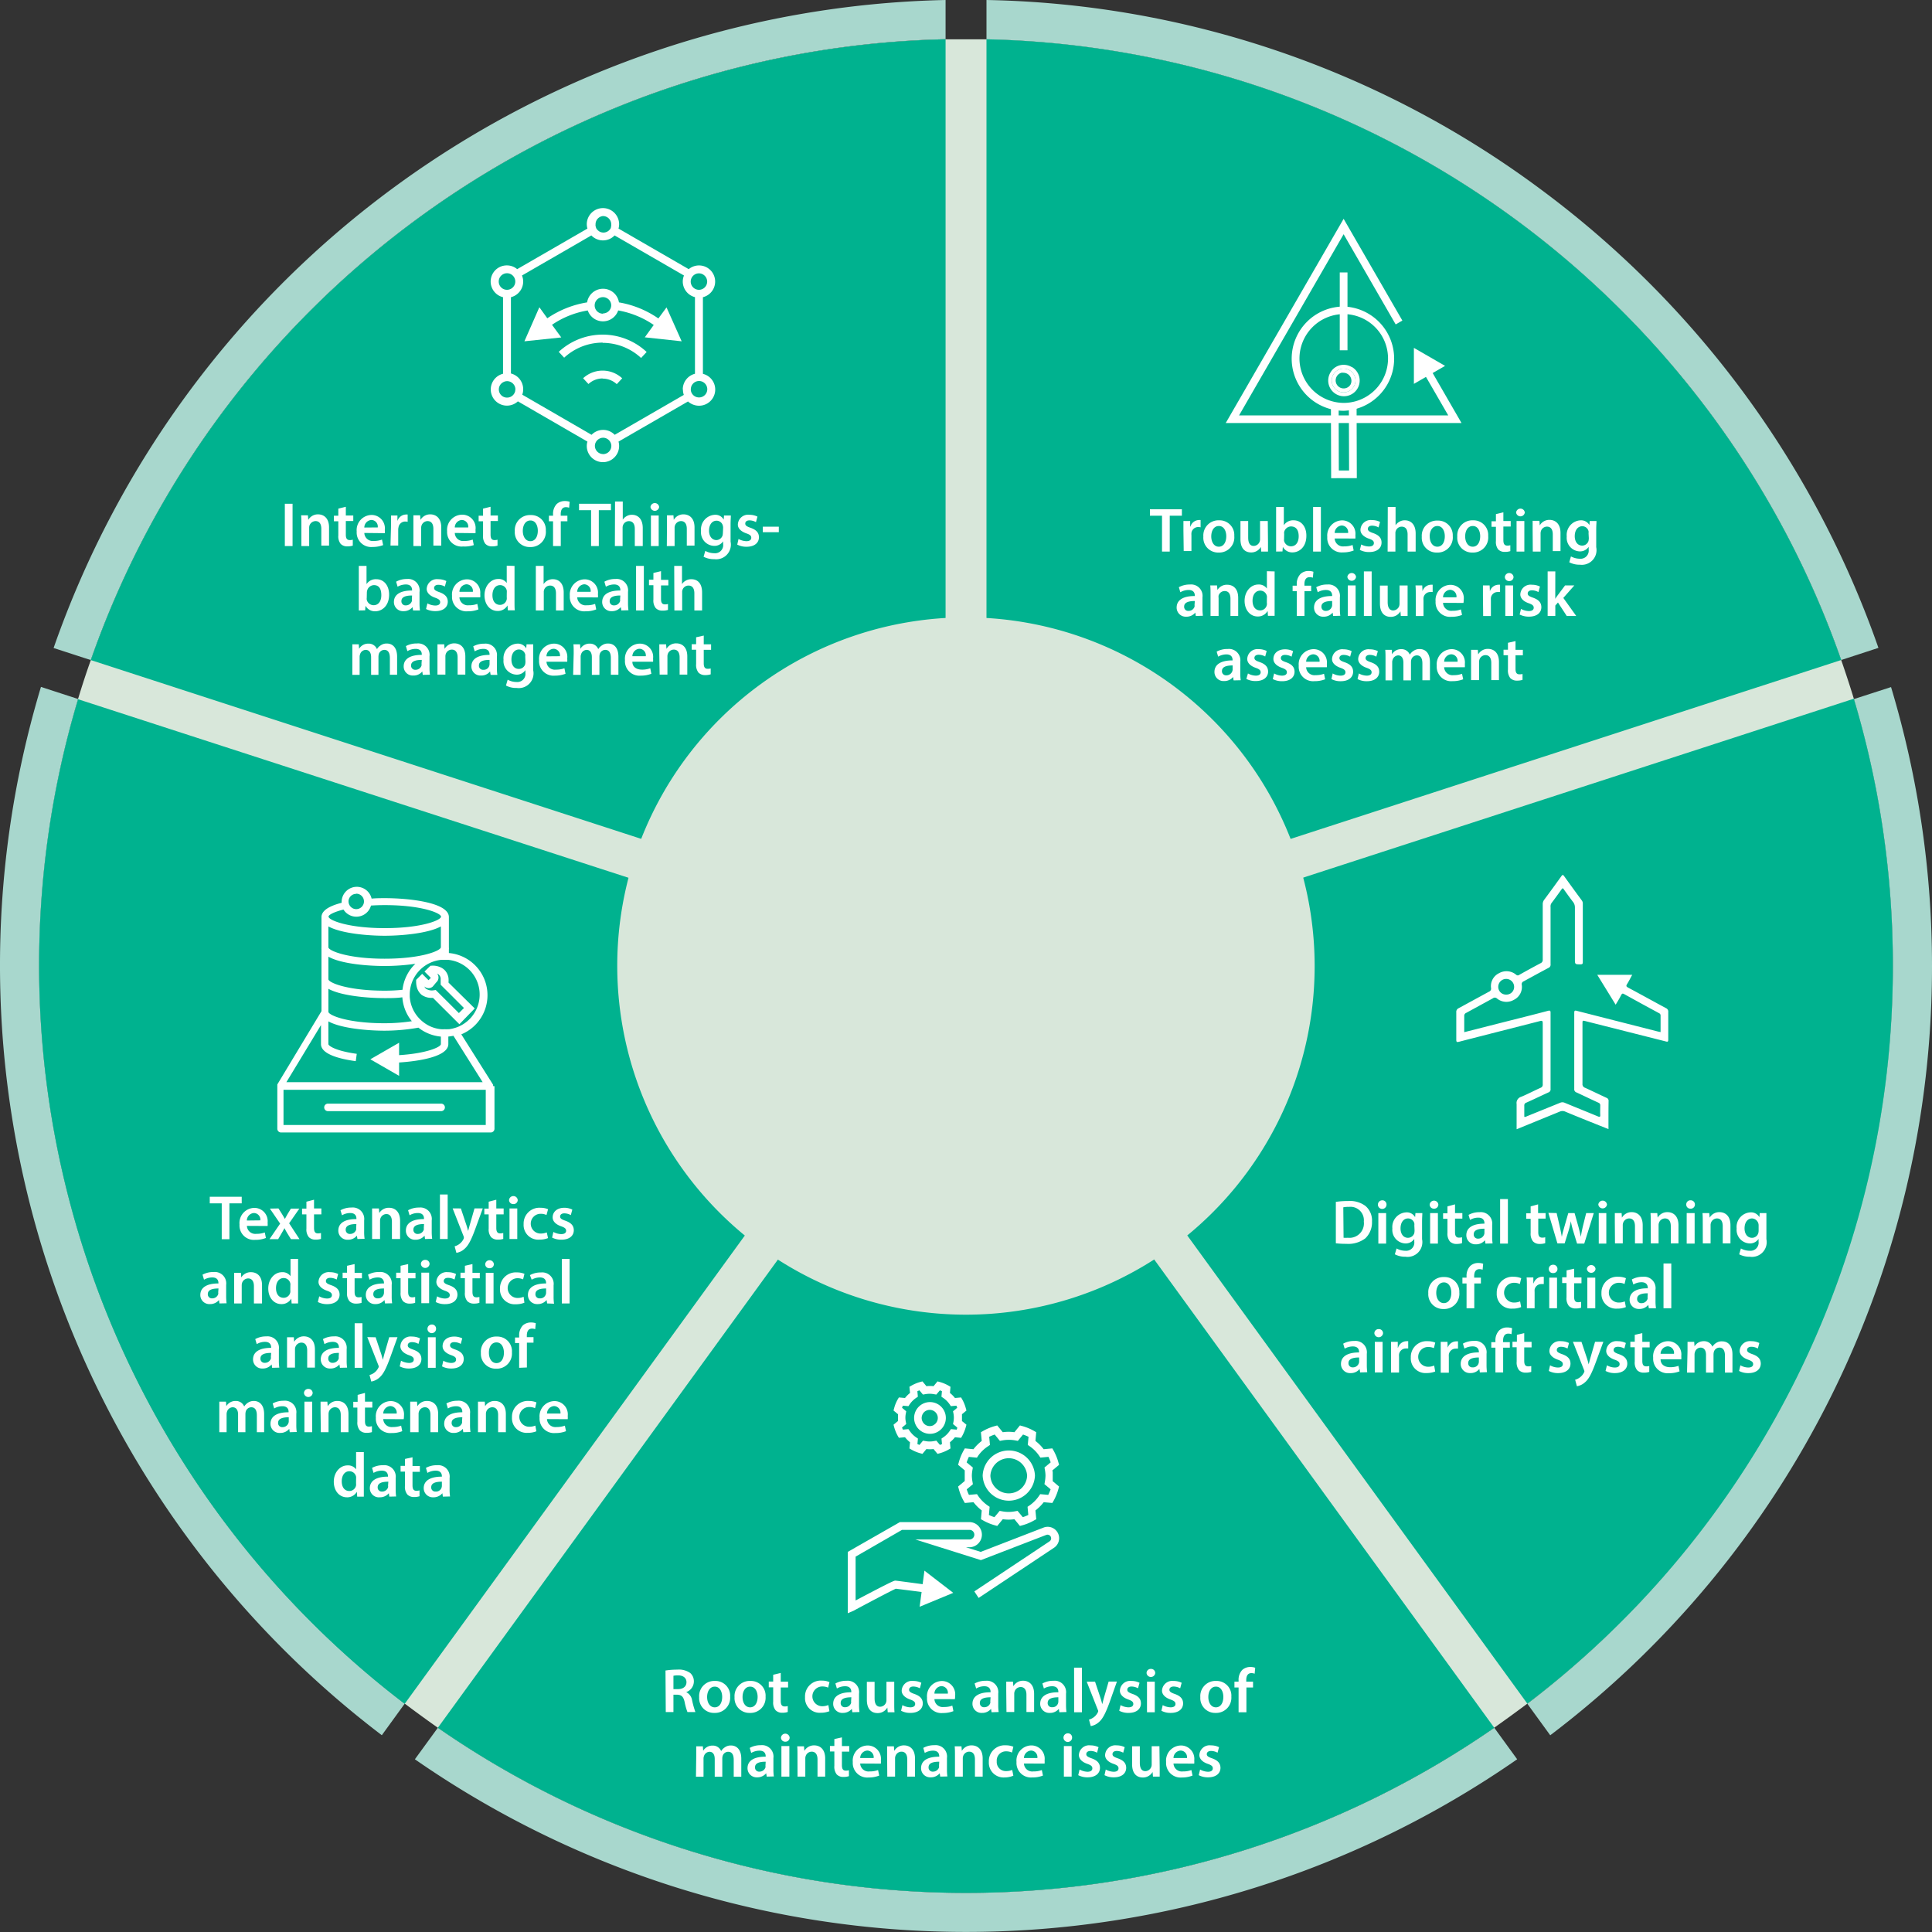 <svg xmlns="http://www.w3.org/2000/svg" width="350" height="350"><rect width="100%" height="100%" fill="#333333" stroke="none"/><defs><style>.cls-2{fill:#d8e7da}.cls-3{fill:#a8d7cd}.cls-4{fill:#00b28f}.cls-5{fill:#fff}.cls-6{clip-path:url(#clip-path)}</style><clipPath id="clip-path"><path fill="none" d="M87.73 49.12l21.44 23.23 21.58-23.23H87.73z"/></clipPath></defs><g id="Layer_3" data-name="Layer 3"><path class="cls-2" d="M342.91 175a167.63 167.63 0 0 1-66.22 133.63c-2 1.5-4 2.95-6 4.36a168 168 0 0 1-191.38 0c-2-1.41-4-2.87-6-4.37a168.22 168.22 0 0 1-59.17-182c.72-2.37 1.48-4.72 2.3-7A168 168 0 0 1 171.3 7.12h7.41a168 168 0 0 1 154.84 112.45q1.21 3.48 2.29 7a168 168 0 0 1 7.07 48.43z"/><path class="cls-3" d="M171.3 0v7.1A168 168 0 0 0 16.45 119.58l-6.74-2.19A175.08 175.08 0 0 1 171.3 0z"/><path class="cls-4" d="M171.3 7.12v117.34a50.48 50.48 0 0 0-43.21 31.38L16.45 119.58A168 168 0 0 1 171.3 7.12z"/><path class="cls-3" d="M340.29 117.37l-6.74 2.2A168 168 0 0 0 178.71 7.12V0a173.47 173.47 0 0 1 100.14 34.1 175.45 175.45 0 0 1 61.44 83.25z"/><path class="cls-4" d="M333.55 119.57l-111.63 36.27a50.51 50.51 0 0 0-43.21-31.38V7.12a168 168 0 0 1 154.84 112.45z"/><path class="cls-3" d="M73.32 308.63l-4.15 5.72A175.18 175.18 0 0 1 7.42 124.44l6.73 2.19a168.22 168.22 0 0 0 59.17 182z"/><path class="cls-4" d="M142.31 213.67l-69 95a168.22 168.22 0 0 1-59.17-182l111.66 36.22a50.75 50.75 0 0 0 16.51 50.78z"/><path class="cls-3" d="M274.85 318.71a175 175 0 0 1-199.69 0l4.16-5.71a168 168 0 0 0 191.38 0z"/><path class="cls-4" d="M270.7 313a168 168 0 0 1-191.38 0l69-95a50.68 50.68 0 0 0 53.39 0z"/><path class="cls-3" d="M350 175a174.69 174.69 0 0 1-69.16 139.36l-4.15-5.71a168.2 168.2 0 0 0 59.15-182l6.74-2.18A175.11 175.11 0 0 1 350 175z"/><path class="cls-4" d="M342.91 175a167.63 167.63 0 0 1-66.22 133.63l-69-95a50.67 50.67 0 0 0 16.51-50.78l111.64-36.27a168 168 0 0 1 7.07 48.42z"/><path class="cls-2" d="M238.16 175a63.06 63.06 0 0 1-24.91 50.26c-.74.56-1.49 1.11-2.26 1.64a63.15 63.15 0 0 1-72 0c-.76-.53-1.52-1.07-2.25-1.64a63.23 63.23 0 0 1-22.26-68.45c.27-.89.56-1.78.87-2.66a63.17 63.17 0 0 1 58.24-42.29h2.79a63.17 63.17 0 0 1 58.23 42.29c.31.88.6 1.76.86 2.65a62.89 62.89 0 0 1 2.69 18.2z"/></g><g id="Layer_4" data-name="Layer 4"><path class="cls-5" d="M210.51 93.43h-2.19v-1.17h5.79v1.17h-2.2v6.49h-1.4zM214.39 96.17v-1.78h1.22v1h.05a1.65 1.65 0 0 1 1.51-1.18 1.11 1.11 0 0 1 .33 0v1.32a1.53 1.53 0 0 0-.41-.05 1.23 1.23 0 0 0-1.25 1.06 2.63 2.63 0 0 0 0 .43v2.86h-1.4zM223.6 97.1a2.74 2.74 0 0 1-2.84 3 2.68 2.68 0 0 1-2.76-2.9 2.74 2.74 0 0 1 2.87-2.94 2.66 2.66 0 0 1 2.73 2.84zm-4.17.06c0 1.07.52 1.88 1.37 1.88s1.35-.79 1.35-1.9c0-.87-.38-1.85-1.34-1.85s-1.38.95-1.38 1.87zM229.71 98.26v1.66h-1.23l-.06-.84a2 2 0 0 1-1.77 1c-1 0-1.93-.6-1.93-2.41v-3.28h1.4v3c0 .92.29 1.51 1 1.51a1.18 1.18 0 0 0 1.07-.75 1.37 1.37 0 0 0 .08-.43v-3.33h1.4zM231.18 99.92v-8.07h1.4v3.3a2 2 0 0 1 1.78-.89c1.35 0 2.32 1.13 2.3 2.81 0 2-1.26 3-2.51 3a1.9 1.9 0 0 1-1.75-1l-.07.83zm1.44-2.28a1.76 1.76 0 0 0 0 .33 1.29 1.29 0 0 0 1.24 1c.88 0 1.41-.71 1.41-1.82s-.46-1.78-1.4-1.78a1.3 1.3 0 0 0-1.23 1 1.25 1.25 0 0 0 0 .36zM237.88 91.85h1.41v8.07h-1.41zM241.79 97.55a1.5 1.5 0 0 0 1.7 1.43 4.16 4.16 0 0 0 1.54-.25l.2 1a5.22 5.22 0 0 1-1.93.34 2.61 2.61 0 0 1-2.85-2.8 2.74 2.74 0 0 1 2.7-3 2.41 2.41 0 0 1 2.39 2.7 2.79 2.79 0 0 1 0 .59zm2.43-1a1.19 1.19 0 0 0-1.15-1.35 1.37 1.37 0 0 0-1.28 1.35zM246.6 98.64a3.16 3.16 0 0 0 1.4.36c.62 0 .89-.25.89-.62s-.23-.57-.91-.8c-1.08-.38-1.54-1-1.52-1.62a1.85 1.85 0 0 1 2.09-1.74 3.21 3.21 0 0 1 1.46.33l-.27 1a2.44 2.44 0 0 0-1.17-.32c-.5 0-.77.24-.77.58s.26.53 1 .78c1 .36 1.47.87 1.48 1.69 0 1-.78 1.73-2.25 1.73a3.53 3.53 0 0 1-1.68-.39zM251.41 91.85h1.41v3.3a2 2 0 0 1 .7-.64 1.87 1.87 0 0 1 1-.25c.95 0 1.94.63 1.94 2.4v3.26H255v-3.1c0-.81-.3-1.41-1.07-1.41a1.13 1.13 0 0 0-1.08.79 1.07 1.07 0 0 0-.06.42v3.3h-1.41zM263.18 97.1a2.74 2.74 0 0 1-2.84 3 2.67 2.67 0 0 1-2.77-2.85 2.74 2.74 0 0 1 2.86-2.94 2.65 2.65 0 0 1 2.75 2.79zm-4.17.06c0 1.07.52 1.88 1.38 1.88s1.35-.79 1.35-1.9c0-.87-.39-1.85-1.34-1.85s-1.4.95-1.4 1.87zM269.6 97.1a2.74 2.74 0 0 1-2.84 3 2.68 2.68 0 0 1-2.76-2.9 2.74 2.74 0 0 1 2.87-2.94 2.66 2.66 0 0 1 2.73 2.84zm-4.17.06c0 1.07.52 1.88 1.37 1.88s1.35-.79 1.35-1.9c0-.87-.38-1.85-1.34-1.85s-1.38.95-1.38 1.87zM272.35 92.81v1.58h1.33v1h-1.33v2.45c0 .67.19 1 .72 1a1.76 1.76 0 0 0 .54-.07v1.07a3.07 3.07 0 0 1-1 .14 1.6 1.6 0 0 1-1.21-.46A2.23 2.23 0 0 1 271 98v-2.57h-.8v-1h.8v-1.29zM276.23 92.84a.79.79 0 0 1-1.57 0 .79.79 0 0 1 1.57 0zm-1.49 7.08v-5.53h1.41v5.53zM277.65 96v-1.65h1.23l.06.83a2 2 0 0 1 1.76-1c1 0 2 .63 2 2.38v3.28h-1.4V96.8c0-.8-.3-1.4-1.06-1.4a1.17 1.17 0 0 0-1.09.82 1.53 1.53 0 0 0-.06.45v3.25h-1.41zM289.22 94.39c0 .37-.05.83-.05 1.59v3.14a2.66 2.66 0 0 1-2.95 3.18 3.93 3.93 0 0 1-1.93-.44l.3-1.06a3.45 3.45 0 0 0 1.62.42 1.47 1.47 0 0 0 1.59-1.67v-.48a1.88 1.88 0 0 1-1.62.82 2.46 2.46 0 0 1-2.35-2.71 2.65 2.65 0 0 1 2.51-2.92 1.73 1.73 0 0 1 1.6.87l.05-.74zm-1.44 2.21a1.5 1.5 0 0 0 0-.37 1.17 1.17 0 0 0-1.14-.9c-.78 0-1.36.68-1.36 1.81 0 .94.48 1.7 1.35 1.7a1.2 1.2 0 0 0 1.14-.84 2.73 2.73 0 0 0 .06-.5zM216.63 111.59l-.09-.61a2.06 2.06 0 0 1-1.64.74 1.65 1.65 0 0 1-1.74-1.65c0-1.4 1.24-2.11 3.29-2.09v-.1c0-.36-.15-1-1.13-1a3 3 0 0 0-1.49.41l-.27-.91a4 4 0 0 1 2-.49 2.07 2.07 0 0 1 2.28 2.33v2a9.88 9.88 0 0 0 .08 1.33zm-.18-2.71c-1 0-1.93.2-1.93 1a.73.73 0 0 0 .79.79 1.12 1.12 0 0 0 1.09-.76.82.82 0 0 0 0-.3zM219.3 107.7c0-.63 0-1.17-.05-1.65h1.23l.07.83a2 2 0 0 1 1.76-.95c1 0 2 .62 2 2.38v3.28h-1.4v-3.13c0-.79-.29-1.39-1.06-1.39a1.17 1.17 0 0 0-1.09.81 1.66 1.66 0 0 0 0 .46v3.25h-1.46zM230.91 103.52V111.56h-1.21l-.06-.88a2 2 0 0 1-1.81 1c-1.31 0-2.36-1.13-2.36-2.84s1.15-2.95 2.48-2.95a1.78 1.78 0 0 1 1.56.73v-3.14zm-1.4 4.84a1.47 1.47 0 0 0 0-.36 1.21 1.21 0 0 0-1.2-1c-.9 0-1.4.79-1.4 1.83s.5 1.75 1.39 1.75a1.22 1.22 0 0 0 1.2-1 1.32 1.32 0 0 0 0-.41zM234.92 111.59v-4.49h-.75v-1h.75v-.23a2.58 2.58 0 0 1 .68-1.89 2.08 2.08 0 0 1 1.44-.54 2.74 2.74 0 0 1 .9.14l-.11 1.08a1.53 1.53 0 0 0-.59-.1c-.69 0-.93.58-.93 1.26v.28h1.22v1h-1.21v4.49zM241.51 111.59l-.09-.61a2.06 2.06 0 0 1-1.63.74 1.64 1.64 0 0 1-1.74-1.65c0-1.4 1.24-2.11 3.28-2.09v-.1c0-.36-.15-1-1.12-1a2.9 2.9 0 0 0-1.49.41l-.27-.91a3.94 3.94 0 0 1 2-.49 2.07 2.07 0 0 1 2.28 2.33v2a8.46 8.46 0 0 0 .08 1.33zm-.18-2.71c-1 0-1.94.2-1.94 1a.74.74 0 0 0 .8.79 1.12 1.12 0 0 0 1.09-.76.82.82 0 0 0 .05-.3zM245.66 104.51a.79.79 0 0 1-1.57 0 .79.79 0 0 1 1.57 0zm-1.49 7.08v-5.54h1.41v5.54zM247.08 103.52h1.41v8.07h-1.41zM255 109.93v1.66h-1.23l-.07-.84a2 2 0 0 1-1.77 1c-1 0-1.94-.61-1.94-2.41v-3.26h1.4v3c0 .92.3 1.51 1 1.51a1.19 1.19 0 0 0 1.07-.75 1.43 1.43 0 0 0 .08-.43v-3.35H255zM256.48 107.84c0-.75 0-1.29-.05-1.79h1.22l.05 1.06a1.65 1.65 0 0 1 1.51-1.18 1.61 1.61 0 0 1 .33 0v1.32a2.18 2.18 0 0 0-.41 0 1.23 1.23 0 0 0-1.25 1.05 2.87 2.87 0 0 0 0 .44v2.86h-1.4zM261.42 109.21a1.5 1.5 0 0 0 1.7 1.44 4.16 4.16 0 0 0 1.54-.25l.2 1a5.1 5.1 0 0 1-1.93.34 2.62 2.62 0 0 1-2.86-2.79 2.75 2.75 0 0 1 2.71-3 2.41 2.41 0 0 1 2.39 2.69 3.57 3.57 0 0 1-.05.59zm2.43-1a1.2 1.2 0 0 0-1.15-1.36 1.37 1.37 0 0 0-1.28 1.36zM268.65 107.84v-1.79h1.21l.05 1.06a1.66 1.66 0 0 1 1.51-1.18 1.61 1.61 0 0 1 .33 0v1.32a2.09 2.09 0 0 0-.41 0 1.23 1.23 0 0 0-1.25 1.05 2.87 2.87 0 0 0 0 .44v2.86h-1.4zM274.19 104.51a.74.74 0 0 1-.8.75.74.74 0 0 1-.77-.75.79.79 0 0 1 1.57 0zm-1.49 7.08v-5.54h1.41v5.54zM275.54 110.31a3.16 3.16 0 0 0 1.42.39c.62 0 .89-.25.89-.61s-.23-.57-.91-.81c-1.08-.37-1.53-1-1.52-1.61a1.85 1.85 0 0 1 2.09-1.74 3.26 3.26 0 0 1 1.47.33l-.28 1a2.44 2.44 0 0 0-1.17-.32c-.5 0-.77.24-.77.58s.26.52 1 .77c1 .37 1.46.88 1.47 1.7 0 1-.78 1.72-2.25 1.72a3.66 3.66 0 0 1-1.68-.38zM281.75 108.49a6.16 6.16 0 0 1 .44-.65l1.34-1.79h1.68l-2 2.27 2.34 3.27h-1.72l-1.59-2.44-.48.55v1.89h-1.39v-8.07h1.39zM223.48 123.26l-.09-.62a2.06 2.06 0 0 1-1.64.74 1.64 1.64 0 0 1-1.74-1.65c0-1.39 1.24-2.1 3.28-2.09v-.09c0-.36-.14-1-1.12-1a3 3 0 0 0-1.49.41l-.27-.91a4 4 0 0 1 2-.48 2.07 2.07 0 0 1 2.28 2.33v2a8.46 8.46 0 0 0 .08 1.33zm-.18-2.71c-1 0-1.93.2-1.93 1a.73.73 0 0 0 .79.79 1.12 1.12 0 0 0 1.09-.76.87.87 0 0 0 .05-.31zM226.08 122a3 3 0 0 0 1.42.4c.61 0 .88-.25.88-.61s-.22-.57-.91-.81c-1.08-.38-1.53-1-1.52-1.61a1.85 1.85 0 0 1 2.05-1.77 3.26 3.26 0 0 1 1.47.33l-.27 1a2.48 2.48 0 0 0-1.18-.32c-.5 0-.77.24-.77.58s.26.52 1 .77c1 .36 1.46.87 1.48 1.69 0 1-.79 1.73-2.26 1.73a3.53 3.53 0 0 1-1.68-.39zM230.82 122a3 3 0 0 0 1.42.4c.61 0 .89-.25.89-.61s-.23-.57-.91-.81c-1.08-.38-1.54-1-1.53-1.61 0-1 .81-1.74 2.1-1.74a3.25 3.25 0 0 1 1.46.33l-.27 1a2.44 2.44 0 0 0-1.17-.32c-.5 0-.77.24-.77.58s.26.52 1 .77c1 .36 1.47.87 1.48 1.69 0 1-.79 1.73-2.25 1.73a3.61 3.61 0 0 1-1.69-.39zM236.62 120.88a1.5 1.5 0 0 0 1.7 1.43 4.16 4.16 0 0 0 1.54-.25l.2 1a5.22 5.22 0 0 1-1.93.34 2.61 2.61 0 0 1-2.85-2.8 2.73 2.73 0 0 1 2.7-3 2.4 2.4 0 0 1 2.39 2.69 3.85 3.85 0 0 1 0 .59zm2.43-1a1.19 1.19 0 0 0-1.15-1.35 1.37 1.37 0 0 0-1.28 1.35zM241.43 122a3 3 0 0 0 1.42.4c.62 0 .89-.25.89-.61s-.23-.57-.91-.81c-1.08-.38-1.54-1-1.52-1.61a1.85 1.85 0 0 1 2.09-1.74 3.21 3.21 0 0 1 1.46.33l-.27 1a2.44 2.44 0 0 0-1.17-.32c-.5 0-.77.24-.77.58s.26.52 1 .77c1 .36 1.47.87 1.48 1.69 0 1-.78 1.73-2.25 1.73a3.53 3.53 0 0 1-1.68-.39zM246.17 122a3.08 3.08 0 0 0 1.43.4c.61 0 .88-.25.88-.61s-.23-.57-.91-.81c-1.08-.38-1.53-1-1.52-1.61a1.85 1.85 0 0 1 2.09-1.74 3.26 3.26 0 0 1 1.47.33l-.28 1a2.41 2.41 0 0 0-1.17-.32c-.5 0-.77.24-.77.58s.26.52 1 .77c1 .36 1.46.87 1.47 1.69 0 1-.78 1.73-2.25 1.73a3.53 3.53 0 0 1-1.68-.39zM251 119.37c0-.64 0-1.17-.05-1.65h1.21v.82a1.91 1.91 0 0 1 1.7-.94 1.6 1.6 0 0 1 1.54 1 2 2 0 0 1 .68-.69 1.83 1.83 0 0 1 1.11-.33c.93 0 1.86.62 1.86 2.39v3.27h-1.37v-3.04c0-.92-.31-1.47-1-1.47a1.05 1.05 0 0 0-1 .74 1.78 1.78 0 0 0-.07.47v3.32h-1.37v-3.21c0-.77-.3-1.32-.95-1.32a1.09 1.09 0 0 0-1 .8 1.12 1.12 0 0 0-.08.45v3.28H251zM261.62 120.88a1.51 1.51 0 0 0 1.71 1.43 4.14 4.14 0 0 0 1.53-.25l.21 1a5.32 5.32 0 0 1-1.94.34 2.62 2.62 0 0 1-2.85-2.8 2.74 2.74 0 0 1 2.71-3 2.4 2.4 0 0 1 2.38 2.69 3.85 3.85 0 0 1 0 .59zm2.43-1a1.18 1.18 0 0 0-1.14-1.35 1.37 1.37 0 0 0-1.29 1.35zM266.5 119.37v-1.65h1.22l.07.83a2 2 0 0 1 1.76-1c1 0 2 .62 2 2.37v3.29h-1.39v-3.13c0-.79-.3-1.4-1.06-1.4a1.17 1.17 0 0 0-1.09.82 1.35 1.35 0 0 0-.06.46v3.25h-1.45zM274.55 116.14v1.58h1.33v1h-1.33v2.44c0 .67.19 1 .72 1a2.4 2.4 0 0 0 .55-.06v1.06a3.07 3.07 0 0 1-1 .14 1.63 1.63 0 0 1-1.21-.45 2.24 2.24 0 0 1-.43-1.55v-2.6h-.8v-1h.8v-1.25zM53 91.26v7.66h-1.4v-7.66zM54.6 95c0-.64 0-1.17-.05-1.65h1.23l.07.83a2 2 0 0 1 1.76-1c1 0 2 .63 2 2.38v3.28h-1.4V95.8c0-.8-.29-1.4-1.05-1.4a1.19 1.19 0 0 0-1.1.82 1.55 1.55 0 0 0-.05.45v3.25H54.6zM62.65 91.81v1.58H64v1h-1.35v2.45c0 .67.18 1 .72 1a1.76 1.76 0 0 0 .54-.07v1.07a3.09 3.09 0 0 1-1 .14 1.59 1.59 0 0 1-1.2-.46 2.18 2.18 0 0 1-.42-1.52v-2.57h-.8v-1h.8v-1.29zM66 96.55A1.51 1.51 0 0 0 67.67 98a4.14 4.14 0 0 0 1.53-.25l.21 1a5.32 5.32 0 0 1-1.94.34 2.62 2.62 0 0 1-2.85-2.8 2.74 2.74 0 0 1 2.71-3A2.41 2.41 0 0 1 69.71 96a4 4 0 0 1 0 .59zm2.43-1a1.18 1.18 0 0 0-1.14-1.35A1.37 1.37 0 0 0 66 95.57zM70.84 95.17v-1.78H72v1a1.66 1.66 0 0 1 1.52-1.18 1.19 1.19 0 0 1 .33 0v1.32a1.58 1.58 0 0 0-.41-.05 1.23 1.23 0 0 0-1.25 1.06 1.81 1.81 0 0 0-.05.43v2.86h-1.4zM74.89 95v-1.65h1.22l.07.83a2 2 0 0 1 1.76-1c1 0 2 .63 2 2.38v3.28h-1.43V95.8c0-.8-.3-1.4-1.06-1.4a1.17 1.17 0 0 0-1.09.82 1.26 1.26 0 0 0-.06.45v3.25h-1.41zM82.39 96.55a1.5 1.5 0 0 0 1.7 1.45 4.16 4.16 0 0 0 1.54-.25l.2 1a5.3 5.3 0 0 1-1.93.25 2.62 2.62 0 0 1-2.9-2.76 2.75 2.75 0 0 1 2.71-3A2.41 2.41 0 0 1 86.14 96a2.79 2.79 0 0 1 0 .59zm2.43-1a1.19 1.19 0 0 0-1.15-1.35 1.36 1.36 0 0 0-1.28 1.35zM88.87 91.81v1.58h1.33v1h-1.33v2.45c0 .67.18 1 .72 1a1.81 1.81 0 0 0 .54-.07v1.07a3 3 0 0 1-1 .14 1.59 1.59 0 0 1-1.2-.46 2.18 2.18 0 0 1-.42-1.52v-2.57h-.8v-1h.8v-1.29zM98.88 96.1a2.74 2.74 0 0 1-2.84 3 2.68 2.68 0 0 1-2.78-2.85 2.74 2.74 0 0 1 2.87-2.94 2.65 2.65 0 0 1 2.75 2.79zm-4.17.06c0 1.07.52 1.88 1.37 1.88s1.35-.79 1.35-1.9c0-.87-.38-1.85-1.34-1.85s-1.38.95-1.38 1.87zM100.19 98.92v-4.49h-.75v-1h.75v-.24a2.58 2.58 0 0 1 .67-1.89 2.15 2.15 0 0 1 1.44-.53 2.72 2.72 0 0 1 .9.13l-.1 1.08a1.8 1.8 0 0 0-.59-.1c-.7 0-.93.58-.93 1.26v.29h1.21v1h-1.2v4.49zM107.08 92.43h-2.18v-1.17h5.78v1.17h-2.2v6.49h-1.4zM111.42 90.85h1.4v3.3a1.93 1.93 0 0 1 .69-.64 1.88 1.88 0 0 1 1-.25c.94 0 1.93.63 1.93 2.4v3.26H115v-3.1c0-.81-.3-1.41-1.07-1.41a1.14 1.14 0 0 0-1.08.79 1.29 1.29 0 0 0-.06.42v3.3h-1.4zM119.41 91.84a.79.79 0 0 1-1.57 0 .79.79 0 0 1 1.57 0zm-1.49 7.08v-5.53h1.41v5.53zM120.83 95v-1.65H122l.06.83a2 2 0 0 1 1.76-1c1 0 2 .63 2 2.38v3.28h-1.4V95.8c0-.8-.3-1.4-1.06-1.4a1.17 1.17 0 0 0-1.09.82 1.26 1.26 0 0 0-.06.45v3.25h-1.41zM132.4 93.39c0 .37-.05.83-.05 1.59v3.14a2.66 2.66 0 0 1-2.95 3.18 4 4 0 0 1-1.94-.44l.31-1.06a3.45 3.45 0 0 0 1.62.42 1.47 1.47 0 0 0 1.61-1.67v-.48a1.88 1.88 0 0 1-1.62.82 2.45 2.45 0 0 1-2.38-2.71 2.65 2.65 0 0 1 2.51-2.92 1.73 1.73 0 0 1 1.6.87l.05-.74zM131 95.6a1.5 1.5 0 0 0-.05-.37 1.17 1.17 0 0 0-1.14-.9c-.78 0-1.36.68-1.36 1.81 0 .94.48 1.7 1.35 1.7a1.2 1.2 0 0 0 1.1-.84 2.73 2.73 0 0 0 .06-.5zM133.79 97.64a3.16 3.16 0 0 0 1.42.4c.61 0 .89-.25.89-.62s-.23-.57-.91-.8c-1.08-.38-1.54-1-1.52-1.62a1.85 1.85 0 0 1 2.09-1.74 3.25 3.25 0 0 1 1.46.33l-.27 1a2.44 2.44 0 0 0-1.17-.32c-.5 0-.77.24-.77.58s.26.53 1 .78c1 .36 1.47.87 1.48 1.69 0 1-.78 1.73-2.25 1.73a3.53 3.53 0 0 1-1.68-.39zM141.09 95.41v1h-2.9v-1zM65 110.59v-8.07h1.4v3.3a2 2 0 0 1 1.78-.89c1.35 0 2.32 1.12 2.31 2.81 0 2-1.27 3-2.52 3a1.92 1.92 0 0 1-1.75-1l-.07.83zm1.44-2.28a1.24 1.24 0 0 0 0 .33 1.28 1.28 0 0 0 1.23 1c.88 0 1.41-.7 1.41-1.82s-.4-1.82-1.33-1.82a1.31 1.31 0 0 0-1.24 1 1.38 1.38 0 0 0-.05.37zM74.83 110.59l-.09-.61a2.06 2.06 0 0 1-1.64.74 1.65 1.65 0 0 1-1.74-1.65c0-1.4 1.24-2.11 3.29-2.09v-.1c0-.36-.15-1-1.13-1a3 3 0 0 0-1.49.41l-.27-.91a4 4 0 0 1 2-.49 2.07 2.07 0 0 1 2.24 2.37v2a9.88 9.88 0 0 0 .08 1.33zm-.18-2.71c-1 0-1.93.2-1.93 1a.73.73 0 0 0 .79.79 1.14 1.14 0 0 0 1.1-.76 1.08 1.08 0 0 0 0-.3zM77.43 109.31a3.16 3.16 0 0 0 1.42.39c.61 0 .89-.25.89-.61s-.23-.57-.91-.81c-1.08-.37-1.54-1-1.53-1.61a1.85 1.85 0 0 1 2.09-1.74 3.26 3.26 0 0 1 1.47.33l-.27 1a2.44 2.44 0 0 0-1.17-.32c-.5 0-.78.24-.78.58s.27.52 1 .77c1 .37 1.47.88 1.48 1.7 0 1-.79 1.72-2.25 1.72a3.7 3.7 0 0 1-1.69-.38zM83.23 108.21a1.51 1.51 0 0 0 1.7 1.44 4.16 4.16 0 0 0 1.54-.25l.2 1a5 5 0 0 1-1.93.34 2.61 2.61 0 0 1-2.85-2.79 2.74 2.74 0 0 1 2.7-3 2.41 2.41 0 0 1 2.41 2.67 2.73 2.73 0 0 1 0 .59zm2.43-1a1.19 1.19 0 0 0-1.15-1.36 1.37 1.37 0 0 0-1.28 1.36zM93.21 102.52V109c0 .57 0 1.19.05 1.56H92l-.06-.88a2 2 0 0 1-1.81 1c-1.32 0-2.36-1.13-2.36-2.84s1.14-2.95 2.47-2.95a1.76 1.76 0 0 1 1.56.73v-3.14zm-1.4 4.84a2.19 2.19 0 0 0 0-.36 1.22 1.22 0 0 0-1.2-1c-.9 0-1.4.79-1.4 1.83s.5 1.75 1.38 1.75a1.24 1.24 0 0 0 1.21-1 1.73 1.73 0 0 0 0-.41zM97.07 102.52h1.41v3.3a1.81 1.81 0 0 1 .7-.64 1.87 1.87 0 0 1 1-.25c.95 0 1.94.62 1.94 2.4v3.26h-1.4v-3.1c0-.81-.3-1.41-1.07-1.41a1.14 1.14 0 0 0-1.08.78 1.09 1.09 0 0 0-.06.42v3.31h-1.44zM104.57 108.21a1.51 1.51 0 0 0 1.7 1.44 4.16 4.16 0 0 0 1.54-.25l.2 1a5.06 5.06 0 0 1-1.93.34 2.61 2.61 0 0 1-2.85-2.79 2.74 2.74 0 0 1 2.7-3 2.41 2.41 0 0 1 2.39 2.69 2.73 2.73 0 0 1 0 .59zm2.43-1a1.2 1.2 0 0 0-1.15-1.36 1.37 1.37 0 0 0-1.28 1.36zM112.56 110.59l-.09-.61a2.06 2.06 0 0 1-1.64.74 1.65 1.65 0 0 1-1.74-1.65c0-1.4 1.24-2.11 3.29-2.09v-.1c0-.36-.15-1-1.13-1a3 3 0 0 0-1.49.41l-.27-.91a4 4 0 0 1 2-.49 2.07 2.07 0 0 1 2.28 2.33v2a9.88 9.88 0 0 0 .08 1.33zm-.18-2.71c-1 0-1.93.2-1.93 1a.73.73 0 0 0 .79.79 1.12 1.12 0 0 0 1.09-.76.82.82 0 0 0 0-.3zM115.23 102.52h1.41v8.07h-1.41zM119.75 103.47v1.58h1.33v1h-1.33v2.44c0 .67.18 1 .72 1a2.14 2.14 0 0 0 .54-.07v1.07a3.12 3.12 0 0 1-1 .13 1.63 1.63 0 0 1-1.21-.45 2.19 2.19 0 0 1-.43-1.55v-2.6h-.8v-1h.8v-1.22zM122.14 102.52h1.41v3.3a1.81 1.81 0 0 1 .7-.64 1.87 1.87 0 0 1 1-.25c1 0 1.94.62 1.94 2.4v3.26h-1.4v-3.1c0-.81-.3-1.41-1.07-1.41a1.14 1.14 0 0 0-1.08.78 1.09 1.09 0 0 0-.06.42v3.31h-1.41zM63.83 118.37v-1.65H65l.05.82a1.91 1.91 0 0 1 1.71-.94 1.6 1.6 0 0 1 1.53 1 2 2 0 0 1 .68-.69 1.84 1.84 0 0 1 1.12-.33c.92 0 1.85.62 1.85 2.39v3.27h-1.31v-3.04c0-.92-.32-1.47-1-1.47a1.07 1.07 0 0 0-1 .74 2.31 2.31 0 0 0-.07.47v3.32h-1.33v-3.21c0-.77-.31-1.32-1-1.32a1.1 1.1 0 0 0-1 .8 1.33 1.33 0 0 0-.08.45v3.28h-1.32zM76.59 122.26l-.09-.62a2 2 0 0 1-1.63.74 1.64 1.64 0 0 1-1.74-1.65c0-1.39 1.24-2.1 3.28-2.09v-.09c0-.36-.14-1-1.12-1a3 3 0 0 0-1.49.41l-.27-.91a4 4 0 0 1 2-.48 2.07 2.07 0 0 1 2.28 2.33v2a8.46 8.46 0 0 0 .08 1.33zm-.18-2.71c-1 0-1.94.2-1.94 1a.74.74 0 0 0 .8.79 1.12 1.12 0 0 0 1.09-.76.87.87 0 0 0 0-.31zM79.25 118.37v-1.65h1.23l.06.83a2 2 0 0 1 1.76-1c1 0 2 .62 2 2.37v3.29h-1.4v-3.13c0-.79-.3-1.4-1.06-1.4a1.17 1.17 0 0 0-1.09.82 1.35 1.35 0 0 0-.06.46v3.25h-1.44zM88.88 122.26l-.1-.62a2 2 0 0 1-1.64.74 1.64 1.64 0 0 1-1.74-1.65c0-1.39 1.24-2.1 3.29-2.09v-.09c0-.36-.15-1-1.13-1A3.06 3.06 0 0 0 86 118l-.27-.91a4 4 0 0 1 2-.48 2.07 2.07 0 0 1 2.29 2.33v2a8.46 8.46 0 0 0 .08 1.33zm-.19-2.71c-1 0-1.93.2-1.93 1a.73.73 0 0 0 .8.79 1.05 1.05 0 0 0 1.13-1.07zM96.6 116.72v4.73a2.67 2.67 0 0 1-3 3.18 3.89 3.89 0 0 1-1.94-.44l.31-1.06a3.26 3.26 0 0 0 1.61.42 1.47 1.47 0 0 0 1.6-1.67v-.48a1.86 1.86 0 0 1-1.61.82 2.45 2.45 0 0 1-2.35-2.7 2.65 2.65 0 0 1 2.51-2.92 1.74 1.74 0 0 1 1.6.86l.06-.74zm-1.45 2.22a1.58 1.58 0 0 0 0-.38 1.17 1.17 0 0 0-1.14-.9c-.78 0-1.36.69-1.36 1.81 0 1 .47 1.71 1.35 1.71a1.2 1.2 0 0 0 1.14-.84 2.73 2.73 0 0 0 .05-.5zM99 119.88a1.51 1.51 0 0 0 1.71 1.43 4.2 4.2 0 0 0 1.54-.25l.2 1a5.3 5.3 0 0 1-1.93.34 2.62 2.62 0 0 1-2.86-2.8 2.74 2.74 0 0 1 2.71-3 2.4 2.4 0 0 1 2.39 2.69 3.57 3.57 0 0 1 0 .59zm2.44-1a1.19 1.19 0 0 0-1.15-1.35A1.37 1.37 0 0 0 99 118.9zM103.93 118.37c0-.64 0-1.17-.05-1.65h1.2l.06.82a1.91 1.91 0 0 1 1.7-.94 1.6 1.6 0 0 1 1.54 1 2 2 0 0 1 .68-.69 1.83 1.83 0 0 1 1.11-.33c.93 0 1.86.62 1.86 2.39v3.27h-1.37v-3.04c0-.92-.31-1.47-1-1.47a1.05 1.05 0 0 0-1 .74 1.78 1.78 0 0 0-.07.47v3.32h-1.37v-3.21c0-.77-.3-1.32-.95-1.32a1.09 1.09 0 0 0-1 .8 1.12 1.12 0 0 0-.08.45v3.28h-1.36zM114.56 119.88c0 1 .82 1.43 1.71 1.43a4.14 4.14 0 0 0 1.53-.25l.2 1a5.22 5.22 0 0 1-1.93.34 2.62 2.62 0 0 1-2.85-2.8 2.73 2.73 0 0 1 2.7-3 2.4 2.4 0 0 1 2.39 2.69 3.85 3.85 0 0 1 0 .59zm2.43-1a1.19 1.19 0 0 0-1.15-1.35 1.37 1.37 0 0 0-1.28 1.35zM119.44 118.37v-1.65h1.23l.07.83a2 2 0 0 1 1.77-1c1 0 2 .62 2 2.37v3.29h-1.39v-3.13c0-.79-.3-1.4-1.06-1.4a1.16 1.16 0 0 0-1.09.82 1.35 1.35 0 0 0-.06.46v3.25h-1.41zM127.49 115.14v1.58h1.33v1h-1.33v2.44c0 .67.19 1 .72 1a2.23 2.23 0 0 0 .54-.06v1.06a3.07 3.07 0 0 1-1 .14 1.63 1.63 0 0 1-1.21-.45 2.24 2.24 0 0 1-.43-1.55v-2.6h-.8v-1h.8v-1.25zM40.17 218H38v-1.2h5.79v1.2h-2.23v6.49h-1.39zM44.73 222.08a1.51 1.51 0 0 0 1.7 1.44 4.16 4.16 0 0 0 1.54-.25l.2 1a5 5 0 0 1-1.93.34 2.61 2.61 0 0 1-2.85-2.79 2.74 2.74 0 0 1 2.7-3 2.41 2.41 0 0 1 2.39 2.69 2.73 2.73 0 0 1 0 .59zm2.43-1a1.19 1.19 0 0 0-1.16-1.33 1.37 1.37 0 0 0-1.28 1.36zM50.45 218.92l.66 1.05.5.85.48-.87.61-1h1.53l-1.85 2.66 1.88 2.88h-1.55l-.68-1.1c-.18-.3-.34-.59-.5-.9-.16.32-.32.59-.5.9l-.64 1.1h-1.57l1.93-2.82-1.86-2.72zM56.89 217.34v1.58h1.33V220h-1.33v2.44c0 .67.18 1 .71 1a2.31 2.31 0 0 0 .55-.07v1.07a3.08 3.08 0 0 1-1 .13 1.62 1.62 0 0 1-1.2-.45 2.19 2.19 0 0 1-.44-1.55V220h-.79v-1.05h.79v-1.25zM64.75 224.46l-.09-.61a2.06 2.06 0 0 1-1.64.74 1.64 1.64 0 0 1-1.73-1.65c0-1.4 1.23-2.11 3.28-2.09v-.1c0-.36-.15-1-1.13-1a2.89 2.89 0 0 0-1.48.41l-.28-.91a4 4 0 0 1 2-.49 2.07 2.07 0 0 1 2.29 2.33v2a8.46 8.46 0 0 0 .08 1.33zm-.19-2.71c-1 0-1.93.2-1.93 1a.73.73 0 0 0 .8.79 1.14 1.14 0 0 0 1.09-.76 1.08 1.08 0 0 0 0-.3zM67.41 220.57v-1.65h1.23l.07.83a2 2 0 0 1 1.77-.95c1 0 2 .62 2 2.38v3.28H71v-3.13c0-.79-.29-1.39-1-1.39a1.15 1.15 0 0 0-1.09.81 1.35 1.35 0 0 0-.06.46v3.25h-1.44zM77 224.46l-.09-.61a2.08 2.08 0 0 1-1.64.74 1.64 1.64 0 0 1-1.74-1.65c0-1.4 1.24-2.11 3.28-2.09v-.1c0-.36-.14-1-1.12-1a2.92 2.92 0 0 0-1.49.41l-.27-.91a4 4 0 0 1 2-.49 2.07 2.07 0 0 1 2.28 2.33v2a9.88 9.88 0 0 0 .08 1.33zm-.18-2.71c-1 0-1.93.2-1.93 1a.73.73 0 0 0 .79.79 1.12 1.12 0 0 0 1.09-.76.82.82 0 0 0 0-.3zM79.7 216.39h1.4v8.07h-1.4zM83.49 218.92l1 3c.12.34.23.76.31 1.08.1-.32.2-.73.3-1.09l.86-3h1.5l-1.38 3.78c-.76 2.07-1.28 3-1.94 3.56a2.72 2.72 0 0 1-1.46.71l-.32-1.18a2.41 2.41 0 0 0 .82-.39 2.44 2.44 0 0 0 .76-.87.51.51 0 0 0 .09-.25.54.54 0 0 0-.03-.27l-2-5.09zM89.91 217.34v1.58h1.33V220h-1.33v2.44c0 .67.18 1 .71 1a2.31 2.31 0 0 0 .55-.07v1.07a3.08 3.08 0 0 1-1 .13 1.62 1.62 0 0 1-1.2-.45 2.19 2.19 0 0 1-.44-1.55V220h-.79v-1.05h.79v-1.25zM93.79 217.38a.74.74 0 0 1-.8.75.74.74 0 0 1-.77-.75.79.79 0 0 1 1.57 0zm-1.49 7.08v-5.54h1.41v5.54zM99.28 224.29a4 4 0 0 1-1.57.28 2.65 2.65 0 0 1-2.85-2.82 2.86 2.86 0 0 1 3.08-2.95 3.45 3.45 0 0 1 1.35.26l-.29 1.05a2.37 2.37 0 0 0-1.06-.22 1.79 1.79 0 0 0 0 3.58 2.88 2.88 0 0 0 1.11-.21zM100.25 223.18a3.16 3.16 0 0 0 1.42.39c.61 0 .89-.25.89-.61s-.23-.57-.91-.81c-1.08-.37-1.54-1-1.53-1.61 0-1 .81-1.74 2.1-1.74a3.25 3.25 0 0 1 1.46.33l-.27 1a2.44 2.44 0 0 0-1.17-.32c-.5 0-.77.24-.77.58s.26.52 1 .77c1 .37 1.47.88 1.48 1.7 0 1-.78 1.72-2.25 1.72a3.54 3.54 0 0 1-1.68-.38zM39.76 236.13l-.09-.62a2.08 2.08 0 0 1-1.64.74 1.64 1.64 0 0 1-1.74-1.65c0-1.39 1.24-2.1 3.28-2.09v-.09c0-.36-.14-1-1.12-1a3 3 0 0 0-1.49.41l-.27-.91a4 4 0 0 1 2-.48 2.07 2.07 0 0 1 2.28 2.33v2a9.88 9.88 0 0 0 .08 1.33zm-.18-2.71c-1 0-1.93.19-1.93 1a.73.73 0 0 0 .79.79 1.12 1.12 0 0 0 1.09-.76.87.87 0 0 0 0-.31zM42.42 232.24v-1.65h1.23l.06.83a2 2 0 0 1 1.76-.95c1 0 2 .62 2 2.37v3.29H46V233c0-.79-.3-1.4-1.06-1.4a1.18 1.18 0 0 0-1.09.82 1.65 1.65 0 0 0-.06.46v3.25h-1.37zM54 228.06v8.07h-1.17l-.06-.88a2 2 0 0 1-1.81 1c-1.31 0-2.36-1.12-2.36-2.83s1.15-2.95 2.48-2.95a1.75 1.75 0 0 1 1.55.72v-3.13zm-1.4 4.84a1.55 1.55 0 0 0 0-.37 1.22 1.22 0 0 0-1.2-1c-.9 0-1.4.79-1.4 1.83s.5 1.75 1.39 1.75a1.22 1.22 0 0 0 1.2-1 1.36 1.36 0 0 0 0-.41zM57.83 234.84a3 3 0 0 0 1.42.4c.61 0 .88-.25.88-.61s-.22-.57-.91-.81c-1.08-.38-1.53-1-1.52-1.61a1.85 1.85 0 0 1 2.09-1.74 3.26 3.26 0 0 1 1.47.33l-.27 1a2.61 2.61 0 0 0-1.17-.31c-.5 0-.78.24-.78.58s.26.52 1 .77c1 .36 1.47.87 1.48 1.69 0 1-.79 1.73-2.25 1.73a3.58 3.58 0 0 1-1.69-.39zM64.24 229v1.58h1.33v1h-1.33v2.44c0 .67.18 1 .72 1a2.23 2.23 0 0 0 .54-.06v1.06a3.09 3.09 0 0 1-1 .14 1.62 1.62 0 0 1-1.2-.45 2.19 2.19 0 0 1-.43-1.55v-2.6h-.8v-1h.8v-1.25zM69.75 236.13l-.1-.62a2.06 2.06 0 0 1-1.64.74 1.65 1.65 0 0 1-1.74-1.65c0-1.39 1.24-2.1 3.29-2.09v-.09c0-.36-.15-1-1.13-1a3 3 0 0 0-1.48.41l-.28-.91a4 4 0 0 1 2-.48 2.07 2.07 0 0 1 2.29 2.33v2a8.46 8.46 0 0 0 .08 1.33zm-.19-2.71c-1 0-1.93.19-1.93 1a.73.73 0 0 0 .8.79 1.05 1.05 0 0 0 1.13-1.07zM73.94 229v1.58h1.33v1h-1.33v2.44c0 .67.19 1 .72 1a2.4 2.4 0 0 0 .55-.06v1.06a3.07 3.07 0 0 1-1 .14 1.65 1.65 0 0 1-1.21-.45 2.24 2.24 0 0 1-.43-1.55v-2.6h-.8v-1h.8v-1.25zM77.82 229a.79.79 0 0 1-1.57 0 .75.75 0 0 1 .79-.76.74.74 0 0 1 .78.76zm-1.49 7.09v-5.54h1.41v5.54zM79.18 234.84a3 3 0 0 0 1.42.4c.61 0 .88-.25.88-.61s-.22-.57-.9-.81c-1.08-.38-1.54-1-1.53-1.61a1.85 1.85 0 0 1 2.09-1.74 3.26 3.26 0 0 1 1.47.33l-.27 1a2.57 2.57 0 0 0-1.17-.31c-.5 0-.78.24-.78.58s.26.52 1 .77c1 .36 1.47.87 1.48 1.69 0 1-.79 1.73-2.25 1.73a3.58 3.58 0 0 1-1.69-.39zM85.59 229v1.58h1.33v1h-1.33v2.44c0 .67.18 1 .72 1a2.23 2.23 0 0 0 .54-.06v1.06a3.09 3.09 0 0 1-1 .14 1.62 1.62 0 0 1-1.2-.45 2.19 2.19 0 0 1-.43-1.55v-2.6h-.8v-1h.8v-1.25zM89.47 229a.74.74 0 0 1-.8.75.73.73 0 0 1-.77-.75.79.79 0 0 1 1.57 0zM88 236.13v-5.54h1.41v5.54zM95 236a4.14 4.14 0 0 1-1.57.28 2.66 2.66 0 0 1-2.85-2.82 2.86 2.86 0 0 1 3.08-2.95 3.41 3.41 0 0 1 1.35.26l-.25 1a2.45 2.45 0 0 0-1-.21 1.79 1.79 0 0 0 0 3.58 2.6 2.6 0 0 0 1.1-.22zM99.12 236.13l-.1-.62a2.06 2.06 0 0 1-1.64.74 1.65 1.65 0 0 1-1.74-1.65c0-1.39 1.24-2.1 3.29-2.09v-.09c0-.36-.15-1-1.13-1a3 3 0 0 0-1.48.41L96 231a4 4 0 0 1 2-.48 2.07 2.07 0 0 1 2.29 2.33v2a8.46 8.46 0 0 0 .08 1.33zm-.19-2.71c-1 0-1.93.19-1.93 1a.73.73 0 0 0 .8.79 1.05 1.05 0 0 0 1.13-1.07zM101.78 228.06h1.41v8.07h-1.41zM49.3 247.79l-.09-.61a2.06 2.06 0 0 1-1.63.74 1.64 1.64 0 0 1-1.74-1.65c0-1.4 1.24-2.1 3.28-2.09v-.09c0-.37-.14-1-1.12-1a2.9 2.9 0 0 0-1.49.41l-.27-.91a4 4 0 0 1 2-.49 2.07 2.07 0 0 1 2.28 2.33v2a8.46 8.46 0 0 0 .08 1.33zm-.18-2.7c-1 0-1.94.19-1.94 1a.74.74 0 0 0 .8.8 1.13 1.13 0 0 0 1.09-.76.91.91 0 0 0 0-.31zM52 243.91v-1.65h1.23l.06.83a2 2 0 0 1 1.76-1c1 0 2 .63 2 2.38v3.28h-1.4v-3.12c0-.8-.3-1.4-1.06-1.4a1.17 1.17 0 0 0-1.09.82 1.26 1.26 0 0 0-.06.45v3.25H52zM61.58 247.79l-.09-.61a2.06 2.06 0 0 1-1.64.74 1.65 1.65 0 0 1-1.74-1.65c0-1.4 1.24-2.1 3.29-2.09v-.09c0-.37-.15-1-1.13-1a3 3 0 0 0-1.49.41l-.27-.91a4 4 0 0 1 2-.49 2.08 2.08 0 0 1 2.29 2.33v2a8.46 8.46 0 0 0 .08 1.33zm-.18-2.7c-1 0-1.93.19-1.93 1a.74.74 0 0 0 .8.8 1.15 1.15 0 0 0 1.09-.76 1.2 1.2 0 0 0 0-.31zM64.25 239.72h1.41v8.07h-1.41zM68.05 242.26l1 3c.11.35.22.77.3 1.08.09-.31.19-.72.29-1.09l.87-3h1.5L70.66 246c-.76 2.07-1.27 3-1.93 3.56a2.88 2.88 0 0 1-1.47.72l-.32-1.19a2.29 2.29 0 0 0 .82-.38 2.39 2.39 0 0 0 .76-.88.51.51 0 0 0 .09-.25.68.68 0 0 0-.07-.27l-2-5.08zM72.65 246.51a3.21 3.21 0 0 0 1.43.4c.61 0 .88-.25.88-.62s-.23-.56-.91-.8c-1.08-.38-1.53-1-1.52-1.62a1.85 1.85 0 0 1 2.09-1.74 3.29 3.29 0 0 1 1.47.33l-.28 1a2.41 2.41 0 0 0-1.17-.32c-.5 0-.77.24-.77.58s.26.53 1 .78c1 .36 1.46.87 1.47 1.69 0 1-.78 1.73-2.25 1.73a3.53 3.53 0 0 1-1.68-.39zM79 240.71a.78.78 0 1 1-.78-.76.74.74 0 0 1 .78.76zm-1.48 7.08v-5.53h1.41v5.53zM80.31 246.51a3.16 3.16 0 0 0 1.42.4c.61 0 .89-.25.89-.62s-.23-.56-.91-.8c-1.08-.38-1.54-1-1.53-1.62 0-1 .81-1.74 2.1-1.74a3.25 3.25 0 0 1 1.46.33l-.27 1a2.44 2.44 0 0 0-1.17-.32c-.5 0-.77.24-.77.58s.26.53 1 .78c1 .36 1.47.87 1.48 1.69 0 1-.78 1.73-2.25 1.73a3.53 3.53 0 0 1-1.68-.39zM92.74 245a2.74 2.74 0 0 1-2.84 2.95 2.68 2.68 0 0 1-2.78-2.85 2.74 2.74 0 0 1 2.88-2.97 2.65 2.65 0 0 1 2.74 2.87zm-4.17.06c0 1.07.52 1.88 1.37 1.88s1.35-.79 1.35-1.9c0-.86-.38-1.85-1.34-1.85s-1.38.92-1.38 1.81zM94.05 247.79v-4.49h-.75v-1h.75v-.3a2.58 2.58 0 0 1 .67-1.89 2.15 2.15 0 0 1 1.44-.53 2.72 2.72 0 0 1 .9.13l-.1 1.08a1.8 1.8 0 0 0-.59-.1c-.69 0-.93.58-.93 1.26v.29h1.21v1h-1.2v4.49zM39.73 255.57v-1.65h1.21l.06.82a1.91 1.91 0 0 1 1.7-.94 1.6 1.6 0 0 1 1.54 1 2.24 2.24 0 0 1 .68-.69 1.84 1.84 0 0 1 1.08-.31c.92 0 1.85.62 1.85 2.4v3.26h-1.32v-3.06c0-.92-.32-1.46-1-1.46a1.07 1.07 0 0 0-1 .73 2.31 2.31 0 0 0-.07.47v3.32h-1.33v-3.21c0-.77-.31-1.31-1-1.31a1.1 1.1 0 0 0-1 .79 1.39 1.39 0 0 0-.08.46v3.27h-1.32zM52.49 259.46l-.09-.61a2.09 2.09 0 0 1-1.64.74 1.64 1.64 0 0 1-1.76-1.65c0-1.4 1.24-2.11 3.28-2.09v-.1c0-.36-.14-1-1.12-1a2.9 2.9 0 0 0-1.49.41l-.27-.91a4 4 0 0 1 2-.49 2.07 2.07 0 0 1 2.28 2.33v2a8.46 8.46 0 0 0 .08 1.33zm-.18-2.71c-1 0-1.93.2-1.93 1a.73.73 0 0 0 .79.79 1.12 1.12 0 0 0 1.09-.76.82.82 0 0 0 .05-.3zM56.64 252.38a.79.79 0 0 1-1.57 0 .75.75 0 0 1 .79-.76.74.74 0 0 1 .78.76zm-1.49 7.08v-5.54h1.41v5.54zM58.07 255.57v-1.65h1.23l.07.83a2 2 0 0 1 1.76-.95c1 0 2 .62 2 2.38v3.28h-1.4v-3.13c0-.79-.3-1.39-1.06-1.39a1.17 1.17 0 0 0-1.09.81 1.65 1.65 0 0 0-.06.46v3.25h-1.4zM66.12 252.34v1.58h1.33V255h-1.33v2.44c0 .67.18 1 .71 1a2.31 2.31 0 0 0 .55-.07v1.07a3.08 3.08 0 0 1-1 .13 1.62 1.62 0 0 1-1.2-.45 2.19 2.19 0 0 1-.44-1.55V255H64v-1.05h.79v-1.25zM69.43 257.08a1.51 1.51 0 0 0 1.7 1.44 4.16 4.16 0 0 0 1.54-.25l.2 1a5 5 0 0 1-1.93.34 2.61 2.61 0 0 1-2.85-2.79 2.74 2.74 0 0 1 2.7-3 2.41 2.41 0 0 1 2.39 2.69 2.73 2.73 0 0 1-.05.59zm2.43-1a1.19 1.19 0 0 0-1.15-1.36 1.37 1.37 0 0 0-1.28 1.36zM74.31 255.57v-1.65h1.23l.07.83a2 2 0 0 1 1.77-.95c1 0 2 .62 2 2.38v3.28h-1.4v-3.13c0-.79-.29-1.39-1-1.39a1.15 1.15 0 0 0-1.09.81 1.35 1.35 0 0 0-.06.46v3.25h-1.52zM83.93 259.46l-.09-.61a2.06 2.06 0 0 1-1.63.74 1.64 1.64 0 0 1-1.74-1.65c0-1.4 1.24-2.11 3.28-2.09v-.1c0-.36-.14-1-1.12-1a2.9 2.9 0 0 0-1.49.41l-.27-.91a4 4 0 0 1 2-.49 2.07 2.07 0 0 1 2.28 2.33v2a8.46 8.46 0 0 0 .08 1.33zm-.18-2.71c-1 0-1.93.2-1.93 1a.73.73 0 0 0 .79.79 1.12 1.12 0 0 0 1.09-.76.82.82 0 0 0 0-.3zM86.59 255.57v-1.65h1.23l.06.83a2 2 0 0 1 1.76-.95c1 0 2 .62 2 2.38v3.28h-1.4v-3.13c0-.79-.3-1.39-1.06-1.39a1.16 1.16 0 0 0-1.09.81 1.35 1.35 0 0 0-.06.46v3.25h-1.44zM97.17 259.29a4 4 0 0 1-1.57.28 2.65 2.65 0 0 1-2.85-2.82 2.86 2.86 0 0 1 3.08-2.95 3.45 3.45 0 0 1 1.35.26l-.25 1.05a2.37 2.37 0 0 0-1.06-.22 1.79 1.79 0 0 0 0 3.58 2.88 2.88 0 0 0 1.11-.21zM99.09 257.08a1.52 1.52 0 0 0 1.71 1.44 4.11 4.11 0 0 0 1.53-.25l.21 1a5.1 5.1 0 0 1-1.93.34 2.62 2.62 0 0 1-2.86-2.79 2.74 2.74 0 0 1 2.71-3 2.41 2.41 0 0 1 2.39 2.69 3.57 3.57 0 0 1 0 .59zm2.44-1a1.2 1.2 0 0 0-1.15-1.36 1.38 1.38 0 0 0-1.29 1.36zM65.91 263.06v8.07h-1.2l-.06-.88a2 2 0 0 1-1.81 1c-1.32 0-2.37-1.12-2.37-2.83s1.15-2.95 2.48-2.95a1.77 1.77 0 0 1 1.56.72v-3.13zm-1.4 4.84a2.31 2.31 0 0 0 0-.37 1.23 1.23 0 0 0-1.21-1c-.89 0-1.39.79-1.39 1.83s.5 1.75 1.38 1.75a1.24 1.24 0 0 0 1.21-1 1.78 1.78 0 0 0 0-.41zM70.53 271.13l-.09-.62a2.09 2.09 0 0 1-1.64.74 1.64 1.64 0 0 1-1.8-1.65c0-1.39 1.24-2.1 3.28-2.09v-.09c0-.36-.14-1-1.12-1a3 3 0 0 0-1.49.41l-.27-.91a4 4 0 0 1 2-.48 2.07 2.07 0 0 1 2.28 2.33v2a9.88 9.88 0 0 0 .08 1.33zm-.18-2.71c-1 0-1.93.19-1.93 1a.73.73 0 0 0 .79.79 1.12 1.12 0 0 0 1.09-.76.87.87 0 0 0 0-.31zM74.73 264v1.58h1.33v1.05h-1.33v2.44c0 .67.18 1 .71 1A2.33 2.33 0 0 0 76 270v1.06a3 3 0 0 1-1 .14 1.62 1.62 0 0 1-1.2-.45 2.19 2.19 0 0 1-.44-1.55v-2.6h-.79v-1.05h.79v-1.25zM80.23 271.13l-.09-.62a2.06 2.06 0 0 1-1.64.74 1.65 1.65 0 0 1-1.74-1.65c0-1.39 1.24-2.1 3.29-2.09v-.09c0-.36-.15-1-1.13-1a3.06 3.06 0 0 0-1.49.41l-.27-.91a4 4 0 0 1 2-.48 2.07 2.07 0 0 1 2.29 2.33v2a8.46 8.46 0 0 0 .08 1.33zm-.18-2.71c-1 0-1.93.19-1.93 1a.73.73 0 0 0 .79.79 1.05 1.05 0 0 0 1.14-1.07zM242 217.73a14.49 14.49 0 0 1 2.23-.15 4.65 4.65 0 0 1 3.12.88 3.42 3.42 0 0 1 1.2 2.82 4 4 0 0 1-1.2 3.05 5.11 5.11 0 0 1-3.46 1 14.72 14.72 0 0 1-1.89-.1zm1.4 6.5a5.87 5.87 0 0 0 .77 0 2.62 2.62 0 0 0 2.9-2.93 2.43 2.43 0 0 0-2.72-2.66 4.13 4.13 0 0 0-1 .08zM251.18 218.21a.78.78 0 1 1-.78-.76.74.74 0 0 1 .78.76zm-1.48 7.08v-5.53h1.41v5.53zM257.67 219.76c0 .37-.05.83-.05 1.59v3.14a2.67 2.67 0 0 1-3 3.18 4 4 0 0 1-1.93-.44l.31-1.06a3.37 3.37 0 0 0 1.61.42 1.48 1.48 0 0 0 1.6-1.67v-.48a1.86 1.86 0 0 1-1.61.82 2.46 2.46 0 0 1-2.36-2.71 2.66 2.66 0 0 1 2.52-2.92 1.73 1.73 0 0 1 1.6.87l.06-.74zm-1.45 2.24a1.5 1.5 0 0 0 0-.37 1.17 1.17 0 0 0-1.14-.9c-.78 0-1.36.68-1.36 1.81 0 .94.47 1.7 1.35 1.7a1.2 1.2 0 0 0 1.14-.84 2.65 2.65 0 0 0 .05-.5zM260.57 218.21a.74.74 0 0 1-.8.75.74.74 0 0 1-.77-.75.79.79 0 0 1 1.57 0zm-1.49 7.08v-5.53h1.41v5.53zM263.59 218.18v1.58h1.33v1h-1.33v2.45c0 .67.19 1 .72 1a1.89 1.89 0 0 0 .55-.07v1.07a3.07 3.07 0 0 1-1 .14 1.61 1.61 0 0 1-1.21-.46 2.23 2.23 0 0 1-.43-1.54v-2.55h-.79v-1h.79v-1.25zM269.1 225.29l-.09-.61a2.06 2.06 0 0 1-1.63.74 1.64 1.64 0 0 1-1.74-1.65c0-1.4 1.24-2.1 3.28-2.09v-.09c0-.37-.14-1-1.12-1a2.9 2.9 0 0 0-1.49.41l-.27-.91a3.94 3.94 0 0 1 2-.49 2.07 2.07 0 0 1 2.28 2.33v2a8.46 8.46 0 0 0 .08 1.33zm-.18-2.7c-1 0-1.94.19-1.94 1a.74.74 0 0 0 .8.8 1.13 1.13 0 0 0 1.09-.76.91.91 0 0 0 .05-.31zM271.76 217.22h1.41v8.07h-1.41zM278.64 218.18v1.58H280v1h-1.33v2.45c0 .67.19 1 .72 1a1.76 1.76 0 0 0 .54-.07v1.07a3.07 3.07 0 0 1-1 .14 1.6 1.6 0 0 1-1.21-.46 2.23 2.23 0 0 1-.43-1.54v-2.55h-.8v-1h.8v-1.25zM282 219.76l.58 2.51q.2.89.36 1.8c.11-.61.29-1.22.45-1.79l.72-2.52h1.14l.69 2.45c.17.65.32 1.25.44 1.86.09-.61.21-1.21.36-1.86l.61-2.45h1.38l-1.73 5.53h-1.3L285 223a15.83 15.83 0 0 1-.43-1.77 13.6 13.6 0 0 1-.42 1.77l-.7 2.25h-1.31l-1.64-5.53zM291.12 218.21a.79.79 0 0 1-1.57 0 .79.79 0 0 1 1.57 0zm-1.49 7.08v-5.53H291v5.53zM292.54 221.41v-1.65h1.23l.06.83a2 2 0 0 1 1.76-1c1 0 2 .63 2 2.38v3.28h-1.4v-3.12c0-.8-.3-1.4-1.06-1.4a1.17 1.17 0 0 0-1.09.82 1.26 1.26 0 0 0-.06.45v3.25h-1.41zM299.05 221.41c0-.64 0-1.17-.05-1.65h1.23l.07.83a2 2 0 0 1 1.77-1c1 0 2 .63 2 2.38v3.28h-1.39v-3.12c0-.8-.3-1.4-1.06-1.4a1.16 1.16 0 0 0-1.09.82 1.26 1.26 0 0 0-.06.45v3.25h-1.41zM307.05 218.21a.74.74 0 0 1-.8.75.73.73 0 0 1-.77-.75.74.74 0 0 1 .78-.76.75.75 0 0 1 .79.76zm-1.49 7.08v-5.53H307v5.53zM308.47 221.41c0-.64 0-1.17-.05-1.65h1.23l.07.83a2 2 0 0 1 1.77-1c1 0 2 .63 2 2.38v3.28h-1.4v-3.12c0-.8-.29-1.4-1.05-1.4a1.16 1.16 0 0 0-1.09.82 1.26 1.26 0 0 0-.06.45v3.25h-1.41zM320 219.76v4.73a2.67 2.67 0 0 1-3 3.18 4 4 0 0 1-1.93-.44l.31-1.06a3.37 3.37 0 0 0 1.61.42 1.47 1.47 0 0 0 1.59-1.67v-.48a1.87 1.87 0 0 1-1.61.82 2.46 2.46 0 0 1-2.36-2.71 2.65 2.65 0 0 1 2.51-2.92 1.74 1.74 0 0 1 1.61.87l.06-.74zm-1.41 2.24a1.25 1.25 0 0 0-1.18-1.27c-.79 0-1.37.68-1.37 1.81 0 .94.48 1.7 1.36 1.7a1.18 1.18 0 0 0 1.13-.84 2 2 0 0 0 .06-.5zM264.37 234.14a2.75 2.75 0 0 1-2.85 3 2.68 2.68 0 0 1-2.77-2.86 2.73 2.73 0 0 1 2.87-2.93 2.66 2.66 0 0 1 2.75 2.79zm-4.18.06c0 1.07.53 1.87 1.38 1.87s1.35-.78 1.35-1.89c0-.87-.38-1.86-1.34-1.86s-1.39.96-1.39 1.88zM265.68 237v-4.49h-.75v-1.05h.75v-.23a2.57 2.57 0 0 1 .67-1.89 2.09 2.09 0 0 1 1.44-.54 2.69 2.69 0 0 1 .9.14l-.1 1.08a1.57 1.57 0 0 0-.59-.1c-.7 0-.94.58-.94 1.26v.28h1.22v1.05h-1.2V237zM275.57 236.79a4 4 0 0 1-1.57.28 2.65 2.65 0 0 1-2.85-2.82 2.86 2.86 0 0 1 3.08-2.95 3.45 3.45 0 0 1 1.35.26l-.25 1.05a2.33 2.33 0 0 0-1.06-.22 1.79 1.79 0 0 0 0 3.58 2.88 2.88 0 0 0 1.11-.21zM276.61 233.21c0-.75 0-1.29-.05-1.79h1.22v1.06h.05a1.65 1.65 0 0 1 1.51-1.18 1.61 1.61 0 0 1 .33 0v1.32a2.18 2.18 0 0 0-.41 0 1.23 1.23 0 0 0-1.25 1 2.87 2.87 0 0 0 0 .44V237h-1.4zM282.15 229.88a.74.74 0 0 1-.8.75.73.73 0 0 1-.77-.75.75.75 0 0 1 .78-.76.75.75 0 0 1 .79.76zm-1.49 7.12v-5.54h1.41V237zM285.17 229.84v1.58h1.33v1.05h-1.33v2.44c0 .67.18 1 .72 1a2.14 2.14 0 0 0 .54-.07v1.07a3.12 3.12 0 0 1-1 .13 1.63 1.63 0 0 1-1.21-.45 2.19 2.19 0 0 1-.43-1.55v-2.6H283v-1.05h.8v-1.25zM289.05 229.88a.79.79 0 0 1-1.57 0 .79.79 0 0 1 1.57 0zm-1.49 7.12v-5.54H289V237zM294.54 236.79a4 4 0 0 1-1.57.28 2.66 2.66 0 0 1-2.85-2.82 2.86 2.86 0 0 1 3.08-2.95 3.41 3.41 0 0 1 1.35.26l-.25 1.05a2.28 2.28 0 0 0-1.05-.22 1.79 1.79 0 0 0 0 3.58 2.78 2.78 0 0 0 1.1-.21zM298.7 237l-.1-.61a2.06 2.06 0 0 1-1.64.74 1.65 1.65 0 0 1-1.74-1.65c0-1.4 1.24-2.11 3.29-2.09v-.1c0-.36-.15-1-1.13-1a2.89 2.89 0 0 0-1.48.41l-.28-.91a4 4 0 0 1 2-.49 2.07 2.07 0 0 1 2.29 2.33v2A8.46 8.46 0 0 0 300 237zm-.19-2.71c-1 0-1.93.2-1.93 1a.73.73 0 0 0 .8.79 1.14 1.14 0 0 0 1.09-.76 1.08 1.08 0 0 0 0-.3zM301.36 228.89h1.41V237h-1.41zM246.4 248.63l-.09-.62a2.06 2.06 0 0 1-1.64.74 1.64 1.64 0 0 1-1.74-1.65c0-1.39 1.24-2.1 3.28-2.09v-.09c0-.36-.14-1-1.12-1a3 3 0 0 0-1.49.4l-.27-.9a4 4 0 0 1 2-.49 2.07 2.07 0 0 1 2.28 2.33v2a9.88 9.88 0 0 0 .08 1.33zm-.18-2.71c-1 0-1.93.2-1.93 1a.73.73 0 0 0 .79.79 1.12 1.12 0 0 0 1.09-.76.87.87 0 0 0 .05-.31zM250.55 241.55a.79.79 0 0 1-1.57 0 .75.75 0 0 1 .79-.77.74.74 0 0 1 .78.77zm-1.49 7.08v-5.54h1.41v5.54zM252 244.88v-1.79h1.22v1.06h.05a1.64 1.64 0 0 1 1.51-1.18 1.61 1.61 0 0 1 .33 0v1.32a2.08 2.08 0 0 0-.41 0 1.24 1.24 0 0 0-1.25 1.06 2.68 2.68 0 0 0 0 .43v2.87H252zM260 248.46a4.14 4.14 0 0 1-1.57.28 2.66 2.66 0 0 1-2.85-2.82 2.86 2.86 0 0 1 3.08-2.95 3.41 3.41 0 0 1 1.35.26l-.25 1a2.45 2.45 0 0 0-1.05-.21 1.79 1.79 0 0 0 0 3.58 2.6 2.6 0 0 0 1.1-.22zM261 244.88v-1.79h1.22l.05 1.06a1.64 1.64 0 0 1 1.53-1.15 1.61 1.61 0 0 1 .33 0v1.32a2.08 2.08 0 0 0-.41 0 1.24 1.24 0 0 0-1.25 1.06 2.74 2.74 0 0 0 0 .43v2.87H261zM268.09 248.63L268 248a2 2 0 0 1-1.64.74 1.64 1.64 0 0 1-1.74-1.65c0-1.39 1.24-2.1 3.29-2.09v-.09c0-.36-.15-1-1.13-1a3.05 3.05 0 0 0-1.49.4l-.27-.9a4 4 0 0 1 2-.49 2.07 2.07 0 0 1 2.28 2.33v2a9.88 9.88 0 0 0 .08 1.33zm-.18-2.71c-1 0-1.93.2-1.93 1a.73.73 0 0 0 .79.79 1.05 1.05 0 0 0 1.14-1.07zM270.91 248.63v-4.49h-.75v-1h.75v-.24a2.57 2.57 0 0 1 .68-1.88 2.08 2.08 0 0 1 1.44-.54 2.74 2.74 0 0 1 .9.14l-.11 1.08a1.53 1.53 0 0 0-.59-.1c-.69 0-.93.58-.93 1.26v.28h1.22v1h-1.21v4.49zM276.13 241.51v1.58h1.33v1h-1.33v2.44c0 .67.19 1 .72 1a2.4 2.4 0 0 0 .55-.06v1.06a3.07 3.07 0 0 1-1 .14 1.65 1.65 0 0 1-1.21-.45 2.24 2.24 0 0 1-.43-1.55v-2.6H274v-1h.8v-1.25zM280.81 247.34a3 3 0 0 0 1.42.4c.62 0 .89-.25.89-.61s-.23-.57-.91-.81c-1.08-.38-1.54-1-1.52-1.61a1.85 1.85 0 0 1 2.09-1.74 3.21 3.21 0 0 1 1.46.33l-.27 1a2.44 2.44 0 0 0-1.17-.32c-.5 0-.77.24-.77.58s.26.52 1 .77c1 .36 1.47.87 1.48 1.69 0 1-.78 1.73-2.25 1.73a3.53 3.53 0 0 1-1.68-.39zM286.5 243.09l1 3c.11.34.23.76.3 1.08.09-.32.19-.73.29-1.09l.87-3h1.5l-1.39 3.78c-.76 2.06-1.27 3-1.93 3.55a2.85 2.85 0 0 1-1.47.72l-.32-1.18a2.33 2.33 0 0 0 .82-.39 2.44 2.44 0 0 0 .76-.87.63.63 0 0 0 .1-.25.75.75 0 0 0-.08-.28l-2-5.08zM291.11 247.34a3 3 0 0 0 1.42.4c.61 0 .88-.25.88-.61s-.22-.57-.91-.81c-1.08-.38-1.53-1-1.52-1.61a1.85 1.85 0 0 1 2.09-1.74 3.26 3.26 0 0 1 1.47.33l-.27 1a2.48 2.48 0 0 0-1.18-.32c-.5 0-.77.24-.77.58s.26.52 1 .77c1 .36 1.46.87 1.48 1.69 0 1-.79 1.73-2.26 1.73a3.53 3.53 0 0 1-1.68-.39zM297.52 241.51v1.58h1.33v1h-1.33v2.44c0 .67.18 1 .72 1a2.3 2.3 0 0 0 .54-.06v1.06a3 3 0 0 1-1 .14 1.62 1.62 0 0 1-1.2-.45 2.19 2.19 0 0 1-.43-1.55v-2.6h-.8v-1h.8v-1.25zM300.83 246.25c0 1 .82 1.43 1.71 1.43a4.14 4.14 0 0 0 1.53-.25l.2 1a5.22 5.22 0 0 1-1.93.34 2.62 2.62 0 0 1-2.85-2.8 2.73 2.73 0 0 1 2.7-3 2.4 2.4 0 0 1 2.39 2.69 3.85 3.85 0 0 1 0 .59zm2.43-1a1.18 1.18 0 0 0-1.14-1.35 1.37 1.37 0 0 0-1.29 1.35zM305.71 244.74v-1.65h1.21l.06.82a1.91 1.91 0 0 1 1.71-.94 1.6 1.6 0 0 1 1.53 1 2.07 2.07 0 0 1 .69-.69A1.79 1.79 0 0 1 312 243c.92 0 1.85.62 1.85 2.39v3.27h-1.36v-3.06c0-.92-.32-1.47-1-1.47a1.07 1.07 0 0 0-1 .74 2.31 2.31 0 0 0-.07.47v3.32h-1.36v-3.21c0-.77-.31-1.32-1-1.32a1.1 1.1 0 0 0-1 .8 1.33 1.33 0 0 0-.08.45v3.28h-1.36zM315.29 247.34a3 3 0 0 0 1.42.4c.61 0 .89-.25.89-.61s-.23-.57-.91-.81c-1.08-.38-1.54-1-1.53-1.61a1.85 1.85 0 0 1 2.09-1.74 3.26 3.26 0 0 1 1.47.33l-.27 1a2.44 2.44 0 0 0-1.17-.32c-.5 0-.78.24-.78.58s.27.52 1 .77c1 .36 1.47.87 1.48 1.69 0 1-.79 1.73-2.25 1.73a3.5 3.5 0 0 1-1.68-.39zM120.56 302.63a13.35 13.35 0 0 1 2.11-.16 3.56 3.56 0 0 1 2.37.61 2 2 0 0 1 .66 1.54 2.06 2.06 0 0 1-1.39 1.92 2 2 0 0 1 1.07 1.48 16 16 0 0 0 .6 2.14h-1.44a10.94 10.94 0 0 1-.51-1.81c-.22-1-.58-1.32-1.38-1.34H122v3.15h-1.39zM122 306h.83c.94 0 1.53-.5 1.53-1.26s-.59-1.23-1.5-1.23a4.2 4.2 0 0 0-.86.07zM132.27 307.37a2.74 2.74 0 0 1-2.84 2.94 2.67 2.67 0 0 1-2.77-2.85 2.74 2.74 0 0 1 2.86-2.94 2.66 2.66 0 0 1 2.75 2.85zm-4.17.05c0 1.07.53 1.88 1.38 1.88s1.35-.79 1.35-1.9c0-.86-.39-1.85-1.34-1.85s-1.39.95-1.39 1.87zM138.69 307.37a2.74 2.74 0 0 1-2.84 2.94 2.68 2.68 0 0 1-2.78-2.85 2.74 2.74 0 0 1 2.87-2.94 2.66 2.66 0 0 1 2.75 2.85zm-4.17.05c0 1.07.52 1.88 1.37 1.88s1.36-.79 1.36-1.9c0-.86-.39-1.85-1.35-1.85s-1.38.95-1.38 1.87zM141.44 303.07v1.58h1.33v1.05h-1.33v2.44c0 .67.19 1 .72 1a1.89 1.89 0 0 0 .55-.07v1.07a3.07 3.07 0 0 1-1 .14 1.61 1.61 0 0 1-1.21-.46 2.2 2.2 0 0 1-.43-1.54v-2.6h-.8v-1.05h.8v-1.23zM150.26 310a4.23 4.23 0 0 1-1.57.28 2.65 2.65 0 0 1-2.85-2.82 2.86 2.86 0 0 1 3.08-3 3.44 3.44 0 0 1 1.35.27l-.25 1a2.54 2.54 0 0 0-1.06-.21 1.79 1.79 0 0 0 0 3.58 2.76 2.76 0 0 0 1.1-.22zM154.41 310.19l-.09-.62a2.09 2.09 0 0 1-1.64.74 1.64 1.64 0 0 1-1.74-1.65c0-1.4 1.24-2.1 3.28-2.09v-.09c0-.36-.14-1-1.12-1a2.92 2.92 0 0 0-1.49.41l-.27-.91a4 4 0 0 1 2-.49 2.07 2.07 0 0 1 2.28 2.33v2a10 10 0 0 0 .08 1.33zm-.18-2.71c-1 0-1.93.19-1.93 1a.73.73 0 0 0 .79.8 1.12 1.12 0 0 0 1.09-.76.87.87 0 0 0 0-.31zM162 308.53c0 .66 0 1.2.05 1.66h-1.23l-.07-.85a2 2 0 0 1-1.78 1c-1 0-1.93-.6-1.93-2.41v-3.25h1.4v3c0 .92.3 1.51 1 1.51a1.17 1.17 0 0 0 1.07-.75 1.14 1.14 0 0 0 .08-.43v-3.34H162zM163.48 308.9a3.16 3.16 0 0 0 1.42.4c.61 0 .89-.25.89-.61s-.23-.57-.91-.81c-1.08-.38-1.54-1-1.53-1.62a1.86 1.86 0 0 1 2.09-1.74 3.26 3.26 0 0 1 1.47.33l-.27 1a2.56 2.56 0 0 0-1.17-.32c-.5 0-.78.24-.78.58s.27.53 1 .78c1 .36 1.47.87 1.48 1.69 0 1-.79 1.73-2.25 1.73a3.5 3.5 0 0 1-1.68-.39zM169.28 307.81a1.5 1.5 0 0 0 1.7 1.43 4.16 4.16 0 0 0 1.54-.25l.2 1a5.22 5.22 0 0 1-1.93.34 2.61 2.61 0 0 1-2.85-2.8 2.74 2.74 0 0 1 2.7-3 2.41 2.41 0 0 1 2.39 2.7 2.79 2.79 0 0 1-.05.59zm2.43-1a1.19 1.19 0 0 0-1.15-1.35 1.36 1.36 0 0 0-1.28 1.35zM179.63 310.19l-.09-.62a2.06 2.06 0 0 1-1.63.74 1.64 1.64 0 0 1-1.74-1.65c0-1.4 1.24-2.1 3.28-2.09v-.09c0-.36-.15-1-1.12-1a2.9 2.9 0 0 0-1.49.41l-.28-.91a4 4 0 0 1 2-.49 2.07 2.07 0 0 1 2.28 2.33v2a8.54 8.54 0 0 0 .08 1.33zm-.18-2.71c-1 0-1.94.19-1.94 1a.74.74 0 0 0 .8.8 1.12 1.12 0 0 0 1.09-.76 1.18 1.18 0 0 0 0-.31zM182.29 306.3v-1.65h1.22l.07.83a2 2 0 0 1 1.76-1c1 0 2 .63 2 2.38v3.29h-1.39v-3.13c0-.8-.3-1.4-1.06-1.4a1.17 1.17 0 0 0-1.09.82 1.29 1.29 0 0 0-.06.45v3.26h-1.41zM191.91 310.19l-.09-.62a2.06 2.06 0 0 1-1.64.74 1.65 1.65 0 0 1-1.74-1.65c0-1.4 1.24-2.1 3.29-2.09v-.09c0-.36-.15-1-1.13-1a3 3 0 0 0-1.49.41l-.27-.91a4 4 0 0 1 2-.49 2.07 2.07 0 0 1 2.28 2.33v2a10 10 0 0 0 .08 1.33zm-.18-2.71c-1 0-1.93.19-1.93 1a.73.73 0 0 0 .79.8 1.05 1.05 0 0 0 1.14-1.07zM194.58 302.11H196v8.08h-1.41zM198.38 304.65l1 3c.11.34.22.76.3 1.08.09-.32.19-.73.29-1.1l.87-3h1.5l-1.34 3.79c-.76 2.07-1.27 3-1.93 3.56a2.88 2.88 0 0 1-1.47.72l-.32-1.18a2.52 2.52 0 0 0 .82-.39 2.39 2.39 0 0 0 .76-.88.51.51 0 0 0 .09-.25.59.59 0 0 0-.08-.27l-2-5.08zM203 308.9a3.16 3.16 0 0 0 1.42.4c.62 0 .89-.25.89-.61s-.23-.57-.91-.81c-1.08-.38-1.53-1-1.52-1.62a1.86 1.86 0 0 1 2.09-1.74 3.29 3.29 0 0 1 1.47.33l-.28 1a2.56 2.56 0 0 0-1.17-.32c-.5 0-.77.24-.77.58s.26.53 1 .78c1 .36 1.46.87 1.47 1.69 0 1-.78 1.73-2.25 1.73a3.53 3.53 0 0 1-1.68-.39zM209.28 303.1a.79.79 0 0 1-1.57 0 .75.75 0 0 1 .79-.76.74.74 0 0 1 .78.76zm-1.49 7.09v-5.54h1.41v5.54zM210.64 308.9a3.16 3.16 0 0 0 1.42.4c.61 0 .89-.25.89-.61s-.23-.57-.91-.81c-1.08-.38-1.54-1-1.53-1.62a1.86 1.86 0 0 1 2.09-1.74 3.26 3.26 0 0 1 1.47.33l-.27 1a2.56 2.56 0 0 0-1.17-.32c-.5 0-.78.24-.78.58s.27.53 1 .78c1 .36 1.47.87 1.48 1.69 0 1-.79 1.73-2.25 1.73a3.5 3.5 0 0 1-1.68-.39zM223.07 307.37a2.75 2.75 0 0 1-2.85 2.94 2.68 2.68 0 0 1-2.77-2.85 2.74 2.74 0 0 1 2.87-2.94 2.66 2.66 0 0 1 2.75 2.85zm-4.17.05c0 1.07.52 1.88 1.37 1.88s1.35-.79 1.35-1.9c0-.86-.38-1.85-1.34-1.85s-1.38.95-1.38 1.87zM224.38 310.19v-4.49h-.75v-1.05h.75v-.24a2.58 2.58 0 0 1 .67-1.89 2.15 2.15 0 0 1 1.44-.53 2.69 2.69 0 0 1 .9.14l-.1 1.08a1.55 1.55 0 0 0-.59-.11c-.7 0-.93.58-.93 1.27v.28H227v1.05h-1.2v4.49zM126.13 318v-1.64h1.2l.06.81a1.94 1.94 0 0 1 1.71-.94 1.6 1.6 0 0 1 1.54 1 2.14 2.14 0 0 1 .68-.69 1.83 1.83 0 0 1 1.11-.33c.92 0 1.86.63 1.86 2.4v3.26h-1.37v-3.06c0-.92-.32-1.46-1-1.46a1.05 1.05 0 0 0-1 .74 1.64 1.64 0 0 0-.07.46v3.32h-1.37v-3.2c0-.78-.3-1.32-.95-1.32a1.09 1.09 0 0 0-1 .79 1.17 1.17 0 0 0-.08.46v3.27h-1.37zM138.9 321.85l-.1-.61a2.06 2.06 0 0 1-1.64.74 1.65 1.65 0 0 1-1.74-1.65c0-1.4 1.24-2.1 3.29-2.09v-.09c0-.37-.15-1-1.13-1a3 3 0 0 0-1.49.41l-.27-.91a4 4 0 0 1 2-.49 2.07 2.07 0 0 1 2.29 2.33v2a8.46 8.46 0 0 0 .08 1.33zm-.19-2.7c-1 0-1.93.19-1.93 1a.74.74 0 0 0 .8.8 1.15 1.15 0 0 0 1.09-.76 1.2 1.2 0 0 0 0-.31zM143.05 314.77a.74.74 0 0 1-.8.75.74.74 0 0 1-.77-.75.79.79 0 0 1 1.57 0zm-1.49 7.08v-5.53H143v5.53zM144.47 318c0-.63 0-1.17-.05-1.64h1.23l.07.83a2 2 0 0 1 1.77-1c1 0 2 .63 2 2.38v3.28h-1.39v-3.12c0-.8-.3-1.4-1.06-1.4a1.16 1.16 0 0 0-1.09.82 1.26 1.26 0 0 0-.06.45v3.25h-1.41zM152.52 314.74v1.58h1.33v1h-1.33v2.45c0 .67.19 1 .72 1a2.31 2.31 0 0 0 .55-.07v1.07a3.07 3.07 0 0 1-1 .14 1.6 1.6 0 0 1-1.21-.46 2.24 2.24 0 0 1-.43-1.55v-2.6h-.8v-1h.8v-1.25zM155.83 319.48a1.51 1.51 0 0 0 1.71 1.43 4.11 4.11 0 0 0 1.53-.25l.21 1a5.08 5.08 0 0 1-1.93.35 2.63 2.63 0 0 1-2.86-2.8 2.74 2.74 0 0 1 2.71-3 2.41 2.41 0 0 1 2.38 2.7 4 4 0 0 1 0 .59zm2.44-1a1.19 1.19 0 0 0-1.15-1.35 1.37 1.37 0 0 0-1.29 1.35zM160.71 318v-1.64h1.23l.06.83a2 2 0 0 1 1.76-1c1 0 2 .63 2 2.38v3.28h-1.4v-3.12c0-.8-.3-1.4-1.06-1.4a1.17 1.17 0 0 0-1.09.82 1.26 1.26 0 0 0-.06.45v3.25h-1.41zM170.33 321.85l-.09-.61a2.06 2.06 0 0 1-1.64.74 1.65 1.65 0 0 1-1.74-1.65c0-1.4 1.24-2.1 3.29-2.09v-.09c0-.37-.15-1-1.13-1a3 3 0 0 0-1.49.41l-.27-.91a4 4 0 0 1 2-.49 2.07 2.07 0 0 1 2.29 2.33v2a8.46 8.46 0 0 0 .08 1.33zm-.18-2.7c-1 0-1.93.19-1.93 1a.74.74 0 0 0 .8.8 1.15 1.15 0 0 0 1.09-.76 1.2 1.2 0 0 0 0-.31zM173 318c0-.63 0-1.17-.05-1.64h1.23l.07.83a2 2 0 0 1 1.77-1c1 0 2 .63 2 2.38v3.28h-1.4v-3.12c0-.8-.29-1.4-1.05-1.4a1.16 1.16 0 0 0-1.09.82 1.26 1.26 0 0 0-.06.45v3.25H173zM183.58 321.68a4 4 0 0 1-1.58.32 2.67 2.67 0 0 1-2.86-2.82 2.87 2.87 0 0 1 3.08-3 3.46 3.46 0 0 1 1.36.26l-.25 1.05a2.51 2.51 0 0 0-1.06-.22 1.66 1.66 0 0 0-1.7 1.8 1.64 1.64 0 0 0 1.7 1.78 2.78 2.78 0 0 0 1.1-.21zM185.5 319.48a1.5 1.5 0 0 0 1.7 1.43 4.16 4.16 0 0 0 1.54-.25l.2 1a5 5 0 0 1-1.94.34 2.62 2.62 0 0 1-2.85-2.8 2.74 2.74 0 0 1 2.7-3 2.41 2.41 0 0 1 2.39 2.7 4 4 0 0 1 0 .59zm2.43-1a1.19 1.19 0 0 0-1.15-1.35 1.37 1.37 0 0 0-1.28 1.35zM194.22 314.77a.78.78 0 1 1-.78-.76.74.74 0 0 1 .78.76zm-1.49 7.08v-5.53h1.41v5.53zM195.58 320.57a3.16 3.16 0 0 0 1.42.4c.61 0 .89-.25.89-.62s-.23-.57-.91-.81c-1.08-.37-1.54-1-1.53-1.61a1.85 1.85 0 0 1 2.09-1.74 3.26 3.26 0 0 1 1.47.33l-.27 1a2.44 2.44 0 0 0-1.17-.32c-.5 0-.78.24-.78.58s.27.52 1 .77c1 .37 1.47.88 1.48 1.7 0 1-.79 1.73-2.25 1.73a3.58 3.58 0 0 1-1.69-.39zM200.32 320.57a3.16 3.16 0 0 0 1.42.4c.62 0 .89-.25.89-.62s-.23-.57-.91-.81c-1.08-.37-1.54-1-1.52-1.61a1.85 1.85 0 0 1 2.09-1.74 3.21 3.21 0 0 1 1.46.33l-.27 1a2.44 2.44 0 0 0-1.17-.32c-.5 0-.77.24-.77.58s.26.52 1 .77c1 .37 1.47.88 1.48 1.7 0 1-.78 1.73-2.25 1.73a3.53 3.53 0 0 1-1.68-.39zM210.09 320.19v1.66h-1.22l-.07-.84a2 2 0 0 1-1.78 1c-1 0-1.93-.61-1.93-2.41v-3.25h1.4v3c0 .92.29 1.51 1 1.51a1.18 1.18 0 0 0 1.15-1.18v-3.34h1.4zM212.59 319.48a1.51 1.51 0 0 0 1.71 1.43 4.11 4.11 0 0 0 1.53-.25l.21 1a5.08 5.08 0 0 1-1.93.35 2.63 2.63 0 0 1-2.86-2.8 2.74 2.74 0 0 1 2.71-3 2.42 2.42 0 0 1 2.39 2.7 3.69 3.69 0 0 1 0 .59zm2.44-1a1.19 1.19 0 0 0-1.15-1.35 1.37 1.37 0 0 0-1.29 1.35zM217.41 320.57a3.13 3.13 0 0 0 1.42.4c.61 0 .88-.25.88-.62s-.22-.57-.91-.81c-1.08-.37-1.53-1-1.52-1.61a1.85 1.85 0 0 1 2.09-1.74 3.26 3.26 0 0 1 1.47.33l-.27 1a2.47 2.47 0 0 0-1.17-.32c-.5 0-.78.24-.78.58s.26.52 1 .77c1 .37 1.46.88 1.48 1.7 0 1-.79 1.73-2.25 1.73a3.55 3.55 0 0 1-1.69-.39z"/><g class="cls-6"><path class="cls-5" d="M109.18 84a11.69 11.69 0 1 1 11.68-11.69A11.7 11.7 0 0 1 109.18 84zm0-21.93a10.25 10.25 0 1 0 10.24 10.24 10.26 10.26 0 0 0-10.24-10.2z"/></g><g class="cls-6"><path class="cls-5" d="M109.18 77.56a5.21 5.21 0 1 1 5.2-5.21 5.22 5.22 0 0 1-5.2 5.21zm0-9a3.77 3.77 0 1 0 3.76 3.76 3.77 3.77 0 0 0-3.76-3.73z"/></g><path class="cls-5" d="M127.34 67.71V53.84a2.92 2.92 0 1 0-2.57-5.08l-12.72-7.35a3.26 3.26 0 0 0 .11-.78 2.93 2.93 0 1 0-5.86 0 2.83 2.83 0 0 0 .12.78l-12.73 7.35a2.86 2.86 0 0 0-1.85-.68 2.92 2.92 0 0 0-.71 5.76v13.87a2.93 2.93 0 1 0 2.69 5l12.6 7.29a2.61 2.61 0 0 0-.12.79 2.93 2.93 0 1 0 5.75-.79l12.59-7.27a3 3 0 0 0 2 .77 2.93 2.93 0 0 0 .72-5.77zm.77-16.7a1.49 1.49 0 1 1-1.49-1.49 1.5 1.5 0 0 1 1.49 1.48zm-18.88-11.87a1.5 1.5 0 0 1 1.5 1.49 2 2 0 0 1 0 .24.19.19 0 0 1 0 .08l-.06.21a1.17 1.17 0 0 0 0 .11l-.09.17-.09.12-.14.15a1.2 1.2 0 0 1-.21.17 1.47 1.47 0 0 1-1.64 0l-.12-.1a1.24 1.24 0 0 1-.25-.26.18.18 0 0 1-.05-.07.78.78 0 0 1-.11-.2v-.07a2.25 2.25 0 0 1-.08-.24 1.45 1.45 0 0 1 0-.3 1.49 1.49 0 0 1 1.34-1.5zM90.35 51a1.5 1.5 0 1 1 1.49 1.5 1.49 1.49 0 0 1-1.49-1.5zm3 19.74a1.51 1.51 0 0 1-.87 1.16 1.55 1.55 0 0 1-.61.13 1.48 1.48 0 0 1-.71-2.79 1.44 1.44 0 0 1 1.43 0 1.49 1.49 0 0 1 .78 1.3 1.23 1.23 0 0 1-.05.21zm15.91 11.52a1.5 1.5 0 0 1-1.49-1.5 1.48 1.48 0 0 1 .73-1.24 1.41 1.41 0 0 1 .76-.22 1.47 1.47 0 0 1 .77.22 1.5 1.5 0 0 1 .72 1.24 1.5 1.5 0 0 1-1.52 1.51zm14.46-11.72a3 3 0 0 0 .16 1l-12.52 7.23a2.91 2.91 0 0 0-4.19 0L94.61 71.5a2.75 2.75 0 0 0 .17-1 2.94 2.94 0 0 0-2.22-2.84V53.84A2.93 2.93 0 0 0 94.78 51a2.87 2.87 0 0 0-.22-1.09l12.57-7.26a2.91 2.91 0 0 0 4.21 0l12.57 7.26a2.87 2.87 0 0 0-.22 1.09 2.93 2.93 0 0 0 2.21 2.83v13.88a2.93 2.93 0 0 0-2.21 2.84zm2.9 1.46a1.5 1.5 0 0 1-.6-.13 1.48 1.48 0 0 1-.87-1.16 1.23 1.23 0 0 1 0-.2 1.5 1.5 0 0 1 1.49-1.49 1.46 1.46 0 0 1 .72.19 1.48 1.48 0 0 1 .77 1.3 1.49 1.49 0 0 1-1.51 1.49z"/><path class="cls-5" d="M123.49 61.83l-2.74-6.14-1.48 2a17.72 17.72 0 0 0-7.14-2.91 2.92 2.92 0 0 0-5.77 0 17.84 17.84 0 0 0-7.21 2.88l-1.44-2L95 61.83l6.68-.7-1.68-2.29a16.19 16.19 0 0 1 6.48-2.6 2.91 2.91 0 0 0 5.51 0 16.35 16.35 0 0 1 6.44 2.63l-1.62 2.24zm-14.25-5a1.5 1.5 0 1 1 1.49-1.49 1.49 1.49 0 0 1-1.49 1.44zM256.14 63.02l5.65 3.26-5.65 3.26v-6.52zM241.15 86.63l-.04-13.06h1.4l.03 11.66h1.86l-.04-11.54h1.4l.04 12.93-4.65.01z"/><path class="cls-5" d="M243.41 74.42A9.45 9.45 0 0 1 234 65a9.45 9.45 0 0 1 9.42-9.47 9.45 9.45 0 0 1 0 18.89zm-8-9.43a8.07 8.07 0 0 0 8 8 8 8 0 0 0 0-16.09 8.06 8.06 0 0 0-8 8.06z"/><path class="cls-5" d="M244.83 66.47a2.82 2.82 0 0 0-2.16-.28 2.77 2.77 0 0 0-1.67 1.33 2.84 2.84 0 0 0 2.46 4.26 2.84 2.84 0 0 0 1.42-5.31zm.44 3.53a2.15 2.15 0 1 1-.79-2.93 2.14 2.14 0 0 1 .79 2.93z"/><path class="cls-5" d="M244.48 67.07a2.15 2.15 0 1 0 .79 2.93 2.14 2.14 0 0 0-.79-2.93zm.19 2.58a1.45 1.45 0 1 1-1.67-2.12 1.73 1.73 0 0 1 .38 0 1.46 1.46 0 0 1 1.26 2.17z"/><path class="cls-5" d="M264.77 76.64h-42.72l21.36-37 10.64 18.43-1.21.7-9.43-16.34-18.94 32.82h37.89l-4.55-7.87 1.21-.7 5.75 9.96z"/><path class="cls-5" d="M242.71 49.35h1.4v14.11h-1.4zM291.39 204.55l-3.7-1.48c-1.38-.56-2.76-1.11-4.13-1.69a1.21 1.21 0 0 0-1 0c-2.44 1-4.89 2-7.33 3l-.48.19v-4.56a1.17 1.17 0 0 1 .84-1.32c1.18-.49 2.32-1.1 3.49-1.62a.6.6 0 0 0 .4-.66v-11c0-.44-.07-.55-.52-.43-4.87 1.25-9.75 2.48-14.63 3.74-.41.11-.51.06-.51-.38v-4.94a.73.73 0 0 1 .44-.76c1.84-1 3.67-2 5.51-3a.57.57 0 0 0 .35-.63 2.6 2.6 0 0 1 1.47-2.72 2.71 2.71 0 0 1 3.08.3.43.43 0 0 0 .58 0c1.27-.71 2.54-1.41 3.83-2.09a.64.64 0 0 0 .4-.67v-10a1.32 1.32 0 0 1 .28-.85q1.56-2.1 3.09-4.24c.21-.3.31-.3.52 0 1.05 1.47 2.11 2.92 3.18 4.37a.91.91 0 0 1 .19.57v10.61c0 .35-.11.41-.43.41-1 0-1 0-1-1v-9.32a1.58 1.58 0 0 0-.35-1c-.57-.74-1.12-1.51-1.67-2.28-.15-.23-.24-.22-.39 0-.61.85-1.22 1.7-1.85 2.53a1.06 1.06 0 0 0-.15.69v10.35a.63.63 0 0 1-.39.68c-1.5.79-3 1.62-4.47 2.42a.55.55 0 0 0-.36.63 2.59 2.59 0 0 1-1.43 2.73 2.69 2.69 0 0 1-3.09-.27.56.56 0 0 0-.72 0l-4.82 2.63a.57.57 0 0 0-.36.59v2.91l8.26-2.1c2.31-.58 4.62-1.16 6.92-1.77.37-.1.47 0 .46.35v13.81a.57.57 0 0 1-.38.62c-1.32.6-2.63 1.24-4 1.85a.52.52 0 0 0-.38.57v2c.22.07.38-.07.55-.13l5.94-2.41a1 1 0 0 1 .83 0c2 .83 4 1.63 6 2.46.36.15.47.11.44-.3s0-1.09 0-1.64a.49.49 0 0 0-.34-.54c-1.32-.6-2.63-1.24-3.95-1.85a.6.6 0 0 1-.42-.65v-13.75c0-.41.08-.49.48-.38l14.64 3.73.52.11v-3a.45.45 0 0 0-.29-.43q-3.17-1.71-6.31-3.45c-.29-.16-.4-.09-.54.18-.29.57-.62 1.13-1 1.74l-3.33-5.41h6.33c-.28.51-.58 1.11-.92 1.66-.21.33-.18.46.17.65 2.3 1.23 4.57 2.49 6.86 3.72a.68.68 0 0 1 .42.71v5c0 .38-.1.42-.43.33L287.27 185c-.59-.15-.59-.15-.59.47v10.87a.67.67 0 0 0 .47.72c1.29.59 2.57 1.21 3.86 1.81a.57.57 0 0 1 .4.61c-.03 1.68-.02 3.35-.02 5.07zm-18.53-24.37a1.39 1.39 0 0 0 1.44-1.4 1.44 1.44 0 0 0-2.88 0 1.4 1.4 0 0 0 1.44 1.4zM167.47 284.54l5.22 4.02-6.09 2.52.87-6.54z"/><path class="cls-5" d="M153.58 292.25v-11.11l9.45-5.4h12.57a2.28 2.28 0 1 1 0 4.56h-.6l2.66.84 11.38-4.4a2.07 2.07 0 0 1 1.89 3.66l-13.64 9.08-.78-1.18 13.64-9.08a.66.66 0 0 0-.6-1.16l-11.85 4.57-11.87-3.74h9.81a.87.87 0 0 0 0-1.74h-12.23L155 282v7.94c6.79-3.59 7-3.59 7.18-3.59s.2 0 7.63 1l-.18 1.4c-4-.52-6.71-.86-7.35-.94-.82.37-5.05 2.58-7.66 4z"/><path class="cls-5" d="M190.71 268.33V266.57h-.05v-.2l1.2-1-.12-.44a9.6 9.6 0 0 0-.87-2.14l-.23-.4-1.57.15a7.84 7.84 0 0 0-1.49-1.5l.14-1.58-.39-.23a9.39 9.39 0 0 0-2.12-.88l-.44-.12-1 1.23a7.46 7.46 0 0 0-2.11 0l-1-1.23-.44.12a9.39 9.39 0 0 0-2.12.88l-.4.23.15 1.58a8.19 8.19 0 0 0-1.5 1.5l-1.56-.15-.23.4a9.6 9.6 0 0 0-.87 2.14l-.12.44 1.2 1v1.93l-1.2 1 .12.44a9.6 9.6 0 0 0 .87 2.14l.23.4 1.57-.14a8.08 8.08 0 0 0 1.49 1.49l-.14 1.59.39.22a9.39 9.39 0 0 0 2.12.88l.44.12 1-1.22a7.46 7.46 0 0 0 2.11 0l1 1.22.44-.12a9.21 9.21 0 0 0 2.12-.88l.4-.22-.15-1.59a8.46 8.46 0 0 0 1.5-1.49l1.56.14.23-.4a9.6 9.6 0 0 0 .87-2.14l.12-.44zm-.81 2.48l-1.46-.13-.23.34a6.7 6.7 0 0 1-1.72 1.72l-.34.23.14 1.48a9 9 0 0 1-1 .4l-.95-1.14-.41.07a6.21 6.21 0 0 1-2.43 0l-.4-.07-.95 1.14a7.59 7.59 0 0 1-1-.4l.13-1.48-.34-.23a6.86 6.86 0 0 1-1.72-1.72l-.23-.34-1.46.13a8.53 8.53 0 0 1-.4-1l1.12-.93-.07-.4a7.35 7.35 0 0 1-.12-1.14v-.07a6.24 6.24 0 0 1 .11-1l.07-.41-1.12-.93a8.53 8.53 0 0 1 .4-1l1.46.14.23-.35A6.51 6.51 0 0 1 179 262l.34-.24-.14-1.47a8.44 8.44 0 0 1 1-.41l.94 1.15.41-.08a6.62 6.62 0 0 1 2.43 0l.41.08.94-1.15a8.44 8.44 0 0 1 1 .41l-.14 1.47.34.24a6.54 6.54 0 0 1 1.72 1.72l.23.34 1.46-.14a8.53 8.53 0 0 1 .4 1l-1.12.93.07.41a6.13 6.13 0 0 1 .11 1v.07a7.35 7.35 0 0 1-.12 1.14l-.07.4 1.12.93a8.53 8.53 0 0 1-.43 1.01z"/><path class="cls-5" d="M187.49 267.34v-.05a4.74 4.74 0 0 0-9.47 0v.05a4.74 4.74 0 0 0 9.47 0zm-8.07.05v-.07a3.33 3.33 0 0 1 6.65 0v.07a3.33 3.33 0 0 1-6.65 0zM174.27 257.44v-1.24l.81-.67-.12-.44a7.11 7.11 0 0 0-.62-1.53l-.23-.4-1.11.1a5.6 5.6 0 0 0-.91-.91l.1-1.12-.39-.23a7 7 0 0 0-1.52-.63l-.44-.12-.72.87a5.57 5.57 0 0 0-1.29 0l-.72-.87-.44.12a7 7 0 0 0-1.52.63l-.4.23.11 1.12a5.6 5.6 0 0 0-.91.91l-1.11-.1-.23.39a6.45 6.45 0 0 0-.62 1.54l-.12.44.81.67v1.23l-.81.67.12.44a7.4 7.4 0 0 0 .62 1.54l.23.39 1.11-.1a5.6 5.6 0 0 0 .91.91l-.11 1.12.4.23a7 7 0 0 0 1.52.63l.44.12.72-.87a5.57 5.57 0 0 0 1.29 0l.72.87.44-.12a7 7 0 0 0 1.52-.63l.39-.23-.1-1.12a5.6 5.6 0 0 0 .91-.91l1.11.11.23-.4a7.4 7.4 0 0 0 .62-1.54l.12-.44zm-1 1.55l-1-.09-.23.34a4.41 4.41 0 0 1-1.14 1.14l-.34.23.09 1-.37.15-.65-.77-.4.07a4 4 0 0 1-1.61 0l-.41-.07-.64.77-.37-.15.09-1-.34-.23a4.41 4.41 0 0 1-1.14-1.14l-.24-.34-1 .09c-.06-.12-.11-.25-.16-.38l.76-.63-.07-.41a3.56 3.56 0 0 1 0-1.5l.07-.4-.76-.64c.05-.13.1-.26.16-.38l1 .09.23-.34a4.41 4.41 0 0 1 1.14-1.14l.34-.23-.09-1 .37-.16.64.77.41-.07a4.36 4.36 0 0 1 1.61 0l.4.07.65-.77.37.16-.09 1 .34.23a4.41 4.41 0 0 1 1.14 1.14l.23.34 1-.09c.05.12.11.25.15.38l-.76.64.08.4a4.05 4.05 0 0 1 0 1.5l-.08.41.76.63c.01.13-.05.26-.1.39z"/><path class="cls-5" d="M167.14 254.33a2.87 2.87 0 0 0-1.21 3.88 2.87 2.87 0 0 0 2.55 1.54 2.79 2.79 0 0 0 1.33-.33 2.87 2.87 0 1 0-2.67-5.09zm2 3.84a1.45 1.45 0 0 1-2-.62 1.39 1.39 0 0 1-.1-1.11 1.42 1.42 0 0 1 .71-.86 1.46 1.46 0 1 1 1.36 2.59zM89.33 196.75v-.11-.06a.19.19 0 0 0 0-.07l-5.76-9.13a7.67 7.67 0 0 0-2.25-14.73V172a1.41 1.41 0 0 0 0-.35v-5.51c0-2.72-7.55-3.43-11.54-3.43-.73 0-1.57 0-2.46.08a2.75 2.75 0 0 0-5.43.59v.17c-2.08.53-3.65 1.35-3.65 2.59v5.51a1.63 1.63 0 0 0 0 .31v5.51a1.77 1.77 0 0 0 0 .23.81.81 0 0 0 0 .16v5.32l-8 13.28a.43.43 0 0 0 0 .07v.08a.17.17 0 0 0 0 .07v7.8a.68.68 0 0 0 .67.68h38a.68.68 0 0 0 .67-.68v-7.71zm-29.84-28.92c2.35 1.29 7.24 1.69 10.19 1.69s7.84-.4 10.19-1.69v3.77c0 .62-3.47 2.08-10.19 2.08s-10.19-1.46-10.19-2.08zm14.74 12.72v-.37a5.55 5.55 0 0 1 .08-1 6.33 6.33 0 0 1 5.57-5.29h1.35a6.32 6.32 0 0 1 1.52 12.22 7 7 0 0 1-1.38.34h-.14a5.17 5.17 0 0 1-.68 0 4.92 4.92 0 0 1-.67 0 6.21 6.21 0 0 1-2.23-.66 6.52 6.52 0 0 1-1.46-1.05 6.28 6.28 0 0 1-1.96-4.19zM69.68 175a40 40 0 0 0 5.57-.4 7.64 7.64 0 0 0-2.33 4.71 31.11 31.11 0 0 1-3.24.16c-6.72 0-10.19-1.46-10.19-2.08v-4.08c2.35 1.33 7.24 1.69 10.19 1.69zm-10.19 8.28v-4.15c2.35 1.3 7.24 1.69 10.19 1.69 1.07 0 2.15 0 3.21-.15a7.63 7.63 0 0 0 1.72 4.33 33.37 33.37 0 0 1-4.93.37c-6.7 0-10.17-1.45-10.19-2.08zm5.05-21.38a1.4 1.4 0 0 1 1.31.91 1.63 1.63 0 0 1 .09.49 1.41 1.41 0 0 1-1.4 1.4 1.37 1.37 0 0 1-.82-.27 1.4 1.4 0 0 1-.58-1.13.49.49 0 0 1 0-.12 1.4 1.4 0 0 1 1.4-1.25zm-2.33 2.85a2.75 2.75 0 0 0 5-.7c.78-.05 1.61-.08 2.5-.08 6.72 0 10.19 1.46 10.19 2.09s-3.47 2.08-10.19 2.08-10.19-1.46-10.19-2.08c-.03-.29.89-.83 2.69-1.28zm-4.06 20.95v3.45c0 1.84 3.42 2.7 6.3 3.09l.18-1.33c-3.92-.54-5.14-1.48-5.14-1.76v-4.12c2.35 1.3 7.24 1.69 10.19 1.69a35.26 35.26 0 0 0 6.12-.55 7.68 7.68 0 0 0 4.07 1.62v1.36c0 .53-2.57 1.69-7.57 2v-2.25l-5.21 3 5.21 3v-2.42c4-.26 8.92-1.15 8.92-3.34v-1.36a9.27 9.27 0 0 0 .92-.14l5.3 8.41H51.88zM88 203.8H51.36v-6.37H88z"/><path class="cls-5" d="M59.33 201.29H80a.68.68 0 0 0 0-1.35H59.33a.68.68 0 0 0 0 1.35zM78.43 180.77l1.44 1.44 1.35 1.34 2 2 2.78-2.86-4.75-4.69a4.59 4.59 0 0 0 0-.8 2.6 2.6 0 0 0-.68-1.44 2.45 2.45 0 0 0-.67-.48 3.32 3.32 0 0 0-1.65-.34H78L76.9 176l1.15 1.15-.42.42-1.15-1.15-1.09 1.09v.25a3.69 3.69 0 0 0 .17 1.24 2.71 2.71 0 0 0 .65 1.07l.16.15a3.14 3.14 0 0 0 2.06.55zm.48-1.42l-.34.05a1.94 1.94 0 0 1-1.43-.3 1.25 1.25 0 0 1-.26-.4 1.11 1.11 0 0 0 1.54 0l.58-.7.1-.1a1.15 1.15 0 0 0 .09-1.53 1.05 1.05 0 0 1 .64.87 1.1 1.1 0 0 1 0 .18v.97l.46.46.89.88 2.87 2.88-.92.92-2-2-1.35-1.34-.83-.83z"/></g></svg>